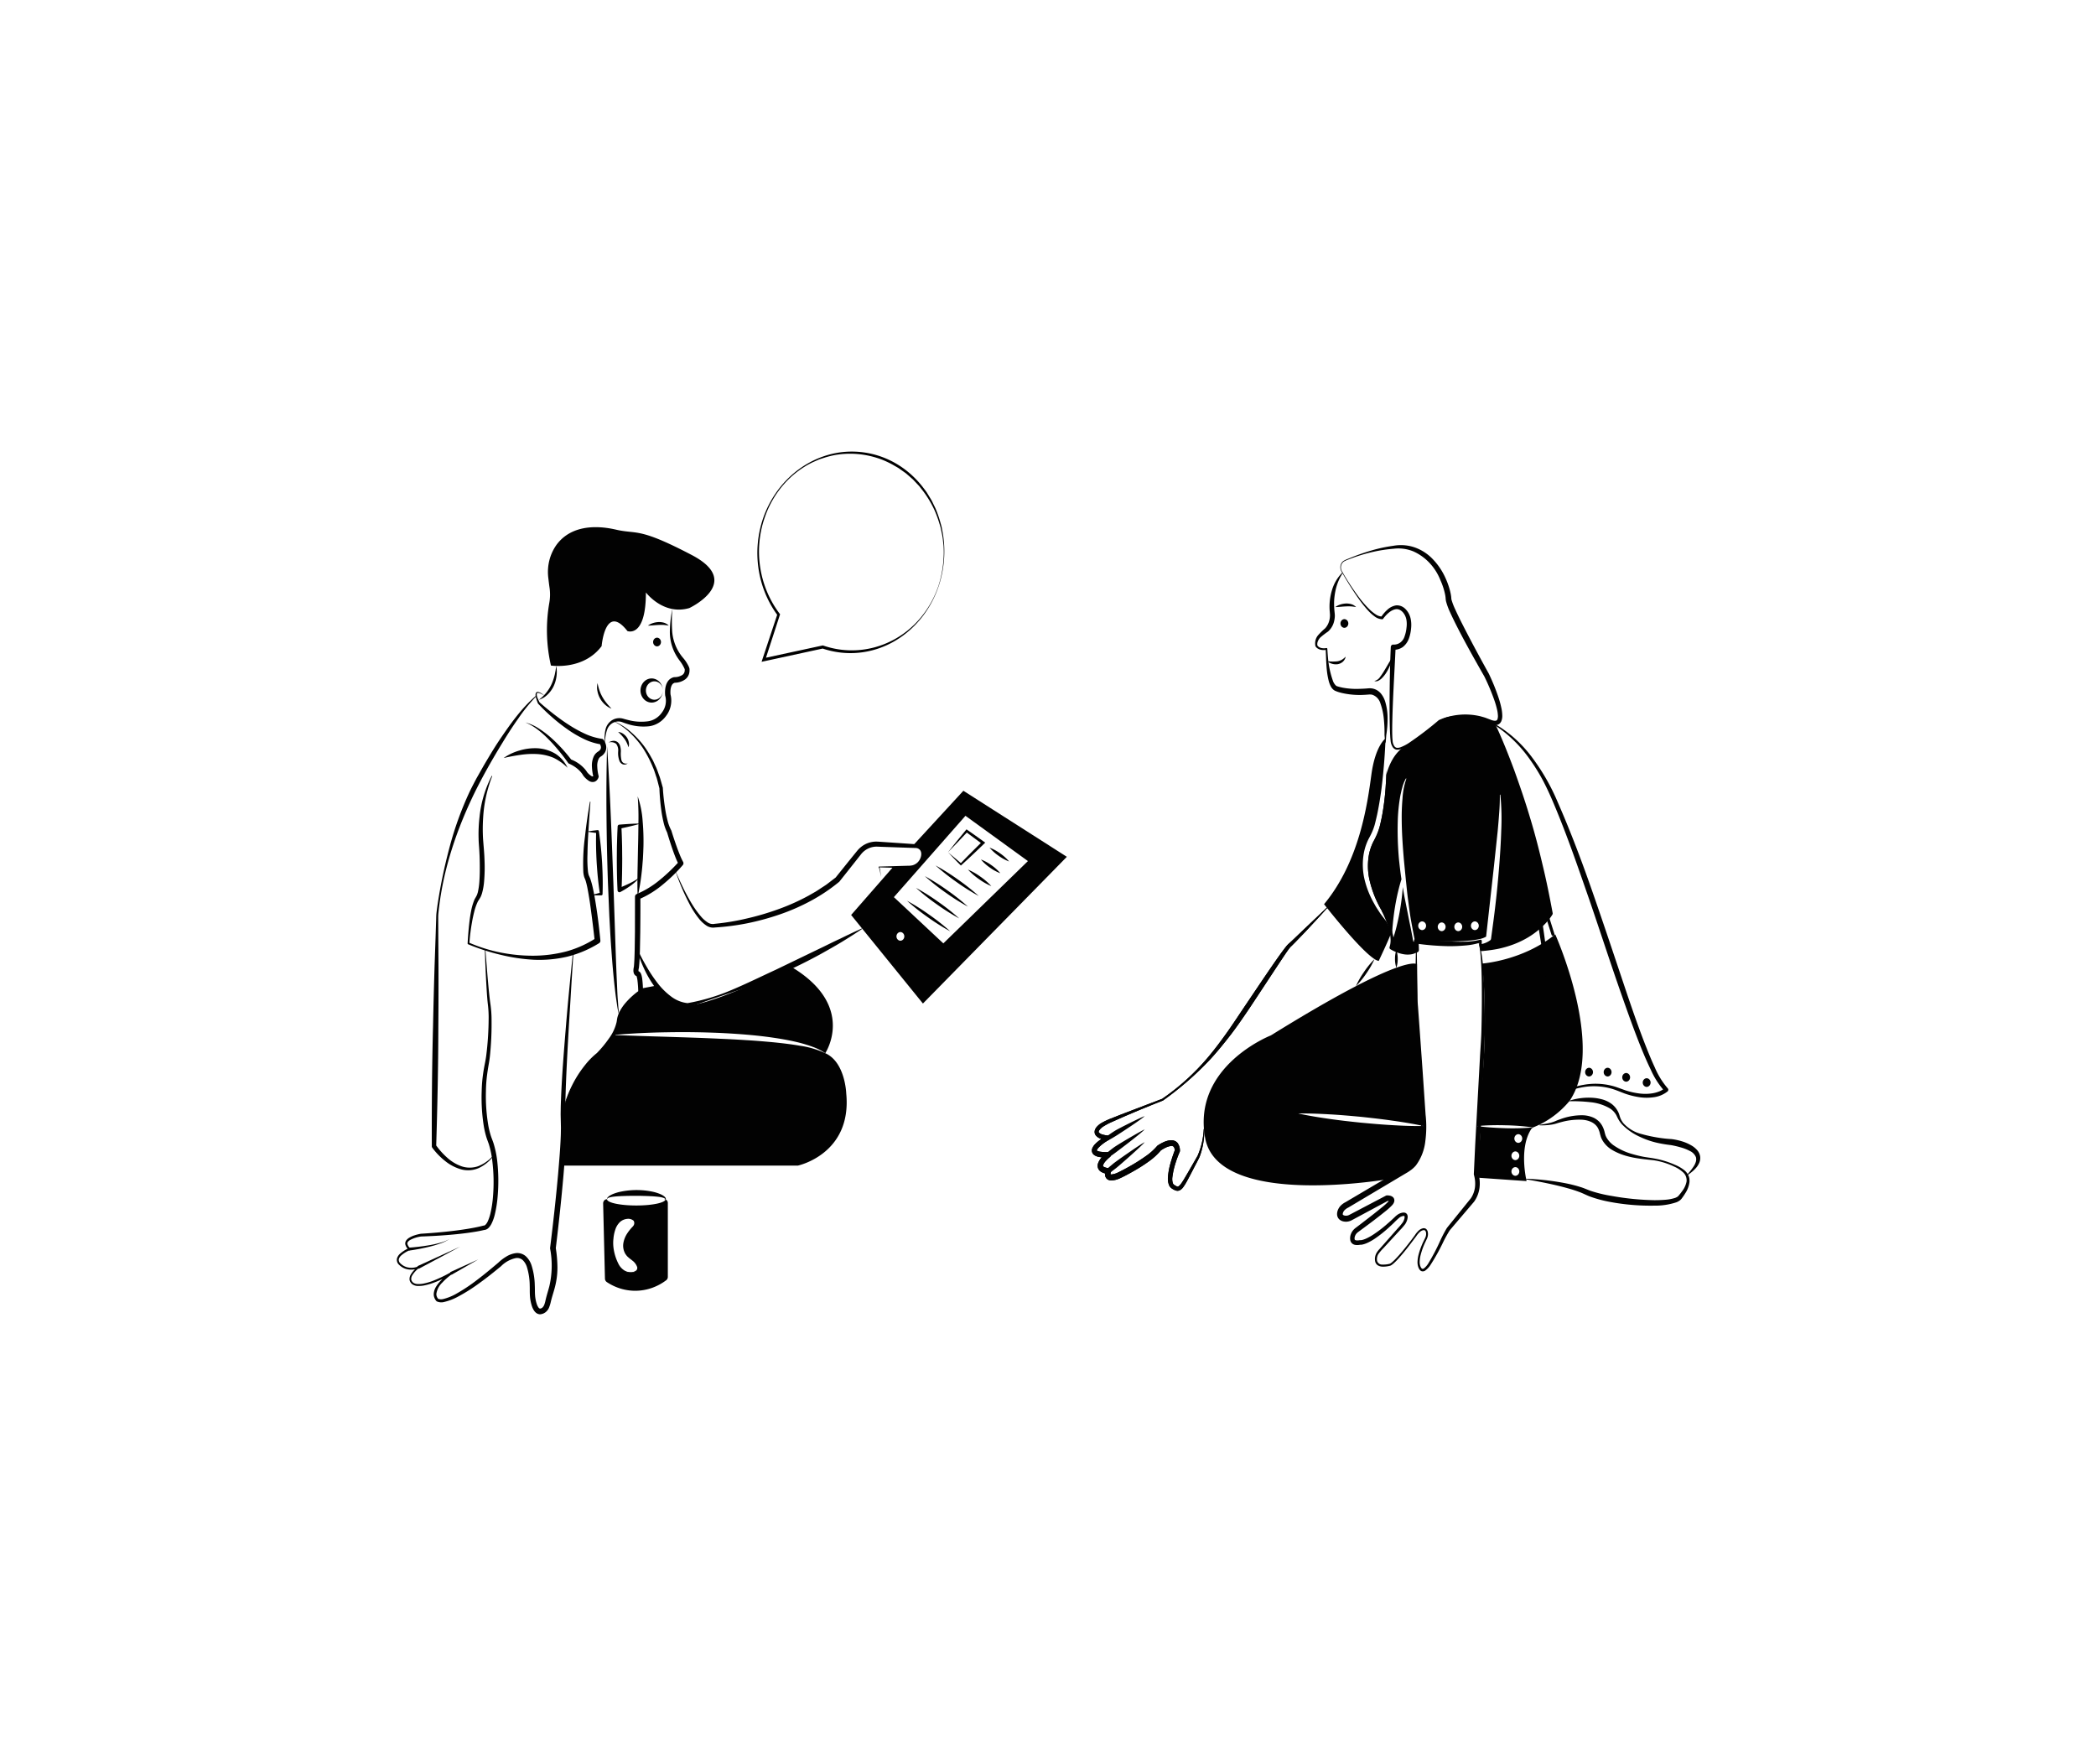 <svg xmlns="http://www.w3.org/2000/svg" width="625" height="526" fill="none" viewBox="0 0 625 526">
  <path fill="#020202" d="M418.182 265.896c.04-.459.08-.926.113-1.394.226 1.368.453 2.746.736 4.097l1.188 6.001a249.54 249.54 0 0 1 1.173 5.993c.01.055.036.106.076.143a.228.228 0 0 0 .142.065h.008c.242.026.477.052.719.086l.081 2.382-.776.329c-2.911 1.247-6.791-1.039-6.791-1.039a5.944 5.944 0 0 0 .275-1.949 39.731 39.731 0 0 0 1.431-4.832 68.23 68.23 0 0 0 .986-4.902c.275-1.654.485-3.308.639-4.98Z"/>
  <path fill="#020202" d="M445.833 216.118v-.009c-.154-.346-.227-.528-.227-.528l-.008-.009a12.817 12.817 0 0 0-4.649-1.541c-.024 0-.048-.009-.064-.009a30.97 30.97 0 0 0-3.622-.485.27.27 0 0 0-.089-.009c-3.21-.234-6.436.061-7.956 1.472l-.008.009a47.313 47.313 0 0 1-4.366 3.473c-.041.026-.073.061-.113.087a136.578 136.578 0 0 1-6.105 4.122c-.008.008-.016.017-.024.017-2.789 1.888-4.334 5.153-5.182 8.123-.025.078-.041.148-.065.225a.137.137 0 0 1-.008.053 82.194 82.194 0 0 1-.21 4.217 76.85 76.85 0 0 1-.857 7.006 50.636 50.636 0 0 1-.712 3.473 18.266 18.266 0 0 1-1.172 3.438c-.243.546-.534 1.091-.801 1.594a14.77 14.77 0 0 0-1.495 4.641 18.985 18.985 0 0 0 .21 6.651 32.705 32.705 0 0 0 3.824 9.622.197.197 0 0 1 .032.052c.033.052.065.112.097.164.041.07.089.148.13.225.024.035.04.07.064.105a.061.061 0 0 1 .017.034c.023.054.05.106.08.156.081.156.178.329.275.52.154.311.332.666.518 1.065v.008c.097.2.186.407.283.615.073.156.137.321.202.485.073.173.145.355.21.537a.771.771 0 0 1 .057.147c.097.26.194.529.283.797l.048.147a13.446 13.446 0 0 1 .227.762l.145.537c-.008.009 0 .009 0 .018v.008a12.266 12.266 0 0 1 .194.988c.024.156.049.311.065.467.024.234.048.459.057.684a41.455 41.455 0 0 1 .202-4.728c.153-1.663.363-3.326.63-4.971.267-1.646.596-3.282.987-4.91.283-1.169.59-2.33.962-3.482-.299-1.888-.51-3.793-.72-5.698a96.096 96.096 0 0 1-.364-12.306c.08-2.059.285-4.11.615-6.14.081-.503.17-1.014.299-1.516.113-.502.21-1.005.364-1.489a11.632 11.632 0 0 1 1.108-2.867.076.076 0 0 1 .046-.04.076.076 0 0 1 .059.005.101.101 0 0 1 .032.113v.009a22.027 22.027 0 0 0-1.132 5.906 62.708 62.708 0 0 0-.234 6.053c.016 4.045.307 8.08.646 12.125l.59 6.053c.227 2.018.397 4.044.68 6.062.275 2.009.509 4.036.865 6.036.356 1.94.711 3.863 1.099 5.794 3.655.346 7.35.476 11.012.433 1.86-.035 3.72-.087 5.555-.268a24.795 24.795 0 0 0 2.692-.416 6.477 6.477 0 0 0 2.029-.736l2.329-20.932 1.132-10.643c.162-1.776.315-3.551.437-5.326a62.37 62.37 0 0 0 .194-5.344v-.008a.093.093 0 0 1 .025-.06.087.087 0 0 1 .055-.027.08.08 0 0 1 .055.022.087.087 0 0 1 .026.056 73.69 73.69 0 0 1 .251 10.765c-.105 3.585-.348 7.162-.623 10.738-.299 3.568-.614 7.136-1.035 10.687-.388 3.559-.889 7.093-1.366 10.643l-.008.061a.712.712 0 0 1-.089.259.671.671 0 0 1-.178.2 6.43 6.43 0 0 1-2.878 1.169v1.715c9.217-.433 14.86-4.183 17.925-7.162v-.009a19.907 19.907 0 0 0 2.134-2.407c.318-.416.607-.856.865-1.317a320.631 320.631 0 0 0-16.558-56.256Zm-21.765 61.227a1.18 1.18 0 0 1-.83-.396 1.347 1.347 0 0 1-.341-.903c0-.337.122-.66.341-.902.218-.243.516-.385.83-.397.314.012.612.154.83.397.218.242.34.565.34.902 0 .337-.122.661-.34.903a1.18 1.18 0 0 1-.83.396Zm5.821.312a1.18 1.18 0 0 1-.83-.396 1.349 1.349 0 0 1-.341-.903c0-.337.122-.66.341-.903a1.18 1.18 0 0 1 .83-.396c.314.012.612.154.83.396.218.243.34.566.34.903 0 .337-.122.66-.34.903a1.18 1.18 0 0 1-.83.396Zm4.948 0a1.18 1.18 0 0 1-.83-.396 1.353 1.353 0 0 1-.34-.903c0-.337.122-.66.34-.903a1.18 1.18 0 0 1 .83-.396c.314.012.612.154.83.396.218.243.34.566.34.903 0 .337-.122.66-.34.903a1.18 1.18 0 0 1-.83.396Zm4.948-.312a1.18 1.18 0 0 1-.83-.396 1.351 1.351 0 0 1-.34-.903c0-.337.122-.66.34-.902.218-.243.516-.385.83-.397.314.012.612.154.83.397.219.242.341.565.341.902 0 .337-.122.661-.341.903a1.18 1.18 0 0 1-.83.396ZM198.452 357.66c-.17.996-4.01 1.801-8.724 1.801-4.819 0-8.732-.84-8.732-1.87a1.08 1.08 0 0 0-.446.097c-.142.064-.27.158-.377.276a1.22 1.22 0 0 0-.246.41 1.31 1.31 0 0 0-.079.481l.542 22.413c.005.202.056.401.149.577.093.177.225.326.384.436 2.674 1.789 5.78 2.694 8.931 2.601 3.151-.092 6.206-1.178 8.784-3.121.155-.113.282-.266.369-.444.088-.178.133-.376.132-.577v-22.032c0-.229-.066-.453-.189-.64a1.052 1.052 0 0 0-.498-.408Zm-9.977 21.763a4.68 4.68 0 0 1-2.61-.529 5.101 5.101 0 0 1-1.982-1.896c-1.347-2.044-1.895-4.57-1.528-7.04a14.25 14.25 0 0 1 1.414-4.573 4.635 4.635 0 0 1 1.806-1.899 4.211 4.211 0 0 1 2.48-.543c.397-.013.787.119 1.105.373.319.255.548.618.649 1.03.059.363.033.736-.074 1.086-.107.35-.292.667-.54.923-1.31 1.429-4.31 5.361-1.116 8.279 2.983 2.728 2.636 4.521.396 4.789Zm10.349-71.611c-5.32.078-10.64.338-15.944.814a10.862 10.862 0 0 0 1.641-4.243c.437-4.365 6.501-8.418 6.501-8.418l-.024-1.169 5.311-1.014a11.311 11.311 0 0 0 3.664 4.15 10.343 10.343 0 0 0 5.068 1.774c6.113.346 27.959-10.08 30.708-11.535 19.792 11.691 10.332 25.876 10.332 25.876a15.842 15.842 0 0 0-3.614-1.844c-1.261-.485-2.554-.866-3.848-1.221-2.603-.667-5.239-1.144-7.891-1.533-5.288-.788-10.608-1.169-15.936-1.438-5.32-.225-10.64-.303-15.968-.199Z"/>
  <path fill="#020202" d="M237.932 347.562h-70.486s1.139-14.748.428-16.688c3.347-11.535 10.39-16.515 10.39-16.515a32.898 32.898 0 0 0 4.616-5.733c5.32.199 10.632.375 15.936.528 5.312.174 10.616.329 15.911.589 2.652.104 5.296.251 7.94.425 2.644.155 5.288.381 7.923.623 2.628.269 5.264.563 7.867 1.022a26.569 26.569 0 0 1 7.625 2.234c5.966 2.65 6.257 12.003 6.257 12.003 1.747 18.083-14.407 21.512-14.407 21.512ZM160.655 208.67a11.493 11.493 0 0 0 2.114-1.971 11.804 11.804 0 0 0 1.562-2.401c.42-.873.751-1.792.987-2.742.147-.473.201-.97.319-1.46.089-.496.14-.999.247-1.51.076.512.125 1.028.149 1.545.004.523-.029 1.044-.097 1.562a9.93 9.93 0 0 1-.89 3.008 8.57 8.57 0 0 1-1.838 2.48 6.106 6.106 0 0 1-2.553 1.489Zm19.647 13.25a15.472 15.472 0 0 1 .047-3.184 9.25 9.25 0 0 1 .312-1.596 4.441 4.441 0 0 1 .798-1.463c.726-.881 1.744-1.426 2.838-1.52a4.296 4.296 0 0 1 1.636.173c.465.139.934.261 1.403.375 1.839.488 3.745.624 5.629.404a5.908 5.908 0 0 0 2.497-.839 6.363 6.363 0 0 0 1.953-1.867l.026-.036.036-.047a5.695 5.695 0 0 0 .895-4.815l-.008-.029a.723.723 0 0 1-.016-.091 8.795 8.795 0 0 1-.023-1.548c.032-.528.127-1.05.284-1.551.17-.559.453-1.07.831-1.496a3.083 3.083 0 0 1 1.515-.862.588.588 0 0 1 .125-.017h.047a4.31 4.31 0 0 0 2.341-.649 1.63 1.63 0 0 0 .621-.827c.055-.178.085-.363.091-.55l.005-.145.004-.072.003-.037c-.003-.032.006.05.006.04v.002a1.867 1.867 0 0 0-.073-.245 11.598 11.598 0 0 0-1.477-2.454 14.961 14.961 0 0 1-1.655-2.769 13.891 13.891 0 0 1-1.237-6.337c.057-2.113.301-4.216.728-6.281a46.539 46.539 0 0 0-.071 6.282 13.845 13.845 0 0 0 3.207 8.222 11.343 11.343 0 0 1 1.799 2.757c.067.162.121.33.162.501l.01.05a.865.865 0 0 1 .011.089l.001.062.002.124.001.25a3.682 3.682 0 0 1-.14.997 3.227 3.227 0 0 1-1.124 1.642 5.402 5.402 0 0 1-3.243 1.02l.171-.017a1.56 1.56 0 0 0-.711.41 2.347 2.347 0 0 0-.444.852c-.11.367-.175.748-.192 1.133-.025.396-.016.794.025 1.189l-.023-.12a7.437 7.437 0 0 1-.418 4.954 6.766 6.766 0 0 1-.87 1.454l.061-.083a7.71 7.71 0 0 1-2.449 2.278c-.961.56-2.024.89-3.115.966-2.05.164-4.11-.084-6.075-.732a21.966 21.966 0 0 1-1.437-.498 3.395 3.395 0 0 0-1.277-.237 3.552 3.552 0 0 0-2.415 1.033 3.775 3.775 0 0 0-.797 1.176 8.748 8.748 0 0 0-.43 1.463 19.42 19.42 0 0 0-.401 3.116Zm-2.111-18.238c.124.749.311 1.484.56 2.197.239.69.54 1.354.897 1.982.36.631.769 1.227 1.222 1.783.451.575.963 1.094 1.469 1.676a6.326 6.326 0 0 1-1.91-1.193 7.227 7.227 0 0 1-1.472-1.818 7.241 7.241 0 0 1-.812-2.251 5.413 5.413 0 0 1 .046-2.376Z"/>
  <path fill="#020202" d="M162.444 207.501a7.7 7.7 0 0 0-1.257-.699 2.375 2.375 0 0 0-.657-.189c-.22-.029-.41.022-.456.185-.051.457.028.92.226 1.329.181.459.384.908.609 1.345l-.06-.087c1.386 1.245 2.837 2.427 4.298 3.571 1.475 1.127 2.966 2.226 4.518 3.206a37.542 37.542 0 0 0 4.769 2.635 18.393 18.393 0 0 0 5.028 1.509l.037.005a.682.682 0 0 1 .272.096c.084.052.157.12.216.202.36.493.612 1.066.734 1.678a3.032 3.032 0 0 1-.29 1.991c-.309.542-.743.99-1.26 1.301-.276.166-.504.41-.658.707a4.782 4.782 0 0 0-.413 2.352c.034.897.161 1.787.381 2.654l.014.057a.772.772 0 0 1-.018.439 2.307 2.307 0 0 1-.42.764 1.826 1.826 0 0 1-.733.537 1.986 1.986 0 0 1-1.575-.157 6.53 6.53 0 0 1-1.775-1.593.696.696 0 0 1-.083-.118l-.013-.025a6.35 6.35 0 0 0-.784-1.071 9.105 9.105 0 0 0-1.009-.966 10.724 10.724 0 0 0-2.389-1.441l-.027-.011a.636.636 0 0 1-.263-.22 51.32 51.32 0 0 0-2.709-3.548c-.944-1.153-1.924-2.277-2.969-3.324a29.872 29.872 0 0 0-3.28-2.97 16.888 16.888 0 0 0-3.771-2.22c1.416.387 2.77.999 4.016 1.817a28.509 28.509 0 0 1 3.583 2.71c1.131.996 2.197 2.071 3.229 3.18a52.07 52.07 0 0 1 2.94 3.51l-.29-.231c.985.369 1.917.885 2.767 1.533.429.33.833.696 1.208 1.093.399.414.751.877 1.049 1.378l-.095-.143c.379.465.828.857 1.328 1.162.118.07.253.1.388.084.02-.02.051-.02.089-.076a.95.95 0 0 0 .095-.163l-.004.495a14.383 14.383 0 0 1-.47-3.078 6.485 6.485 0 0 1 .606-3.282 3.498 3.498 0 0 1 1.242-1.317c.279-.158.517-.389.692-.67a1.21 1.21 0 0 0 .121-.815 2.634 2.634 0 0 0-.398-.94l.524.304a18.071 18.071 0 0 1-5.445-1.749 33.059 33.059 0 0 1-4.861-2.917 50.178 50.178 0 0 1-4.443-3.522 52.646 52.646 0 0 1-4.087-3.962l-.017-.018a.235.235 0 0 1-.043-.069 15.055 15.055 0 0 1-.516-1.456 5.392 5.392 0 0 1-.169-.776 1.556 1.556 0 0 1 .076-.86.577.577 0 0 1 .151-.197.529.529 0 0 1 .215-.109.878.878 0 0 1 .411.005c.241.063.473.161.689.292a7.96 7.96 0 0 1 1.186.863Zm19.895 7.285a18.034 18.034 0 0 1 5.456 3.199 27.136 27.136 0 0 1 4.438 4.738 32.421 32.421 0 0 1 1.77 2.788c.263.486.564.953.795 1.458l.693 1.517c.484 1.002.797 2.081 1.204 3.12.341 1.063.624 2.148.938 3.223a.311.311 0 0 1 .012.069l.003.04a65.59 65.59 0 0 0 .737 6.549c.172 1.074.396 2.137.672 3.186a12.549 12.549 0 0 0 1.088 2.904.658.658 0 0 1 .059.136l.006.019a110.94 110.94 0 0 0 1.585 4.758c.281.785.576 1.562.887 2.325.294.749.633 1.478 1.013 2.183a.844.844 0 0 1-.086.948 46.601 46.601 0 0 1-2.903 3.085 50.25 50.25 0 0 1-3.139 2.789 28.434 28.434 0 0 1-7.144 4.374l.529-.813c.029 3.525.002 7.044-.035 10.568l-.099 5.29c-.059 1.776-.09 3.508-.305 5.362a.69.69 0 0 1-.019.099l-.008.025c-.065.233-.1.474-.104.717a.73.73 0 0 0 .023.198.16.16 0 0 0-.074-.062.013.013 0 0 0-.007-.006.014.014 0 0 0-.009 0c-.034-.007.061.019.128.047.066.026.129.059.189.099.155.109.286.254.384.422.116.202.206.42.267.647.099.357.172.721.22 1.089.163 1.356.239 2.722.227 4.089a.792.792 0 0 1-.083.359.728.728 0 0 1-.233.273l-.017.011a22.865 22.865 0 0 0-4.069 3.587 12.16 12.16 0 0 0-1.544 2.207l-.285.599-.212.618c-.114.426-.167.793-.276 1.371a14.419 14.419 0 0 1-2.658 5.374 34.31 34.31 0 0 1-3.798 4.341l-.038.033-.014.01a24.168 24.168 0 0 0-3.47 3.26 32.082 32.082 0 0 0-2.947 3.886 34.69 34.69 0 0 0-2.375 4.335 41.923 41.923 0 0 0-1.839 4.648 40.038 40.038 0 0 1 1.59-4.773 35.688 35.688 0 0 1 2.219-4.497 33.109 33.109 0 0 1 2.838-4.101 21.953 21.953 0 0 1 3.506-3.534l-.051.042a33.508 33.508 0 0 0 3.569-4.309 13.385 13.385 0 0 0 2.323-4.951c.069-.379.137-.987.267-1.5l.242-.764.316-.717a13.653 13.653 0 0 1 1.663-2.524 22.61 22.61 0 0 1 4.294-3.927l-.333.643a30.492 30.492 0 0 0-.261-3.844c-.072-.561-.301-1.354-.346-1.089a1.449 1.449 0 0 1-.688-.773 2.294 2.294 0 0 1-.144-.775c-.006-.421.048-.84.16-1.244l-.026.124c.163-1.642.199-3.433.248-5.171l.075-5.262.014-10.539a.922.922 0 0 1 .146-.495.816.816 0 0 1 .383-.318 26.96 26.96 0 0 0 6.749-4.101 48.32 48.32 0 0 0 3.045-2.681 46.597 46.597 0 0 0 2.828-2.923l-.086.948a21.513 21.513 0 0 1-1.074-2.388 57.86 57.86 0 0 1-.881-2.403 112.738 112.738 0 0 1-1.546-4.856l.065.154a13.902 13.902 0 0 1-1.153-3.297 34.47 34.47 0 0 1-.617-3.336 66.915 66.915 0 0 1-.584-6.709l.015.109c-.28-1.052-.528-2.118-.834-3.164-.37-1.018-.649-2.082-1.095-3.068a34.438 34.438 0 0 0-2.968-5.748 26.938 26.938 0 0 0-4.158-4.848 19.118 19.118 0 0 0-5.243-3.482Z"/>
  <path fill="#020202" d="M159.954 207.571a50.863 50.863 0 0 0-5.428 6.703c-1.681 2.353-3.245 4.802-4.751 7.288-3.033 4.946-5.927 10.052-8.476 15.269-5.045 10.462-8.94 21.796-10.358 33.595a63.225 63.225 0 0 0-.238 2.206c-.049.71-.022 1.479-.025 2.216l.019 4.467.057 8.935c.019 5.955.004 11.908-.045 17.859-.024 11.904-.271 23.799-.642 35.696l-.124-.421c1 1.424 2.155 2.716 3.441 3.848a12.586 12.586 0 0 0 4.319 2.566 7.624 7.624 0 0 0 4.868-.049 11.676 11.676 0 0 0 4.248-2.896.101.101 0 0 1 .027-.019.081.081 0 0 1 .031-.006.084.084 0 0 1 .079.085.098.098 0 0 1-.02.06 11.605 11.605 0 0 1-4.177 3.324 7.943 7.943 0 0 1-5.277.383 13.407 13.407 0 0 1-4.776-2.508 20.481 20.481 0 0 1-3.821-3.966.643.643 0 0 1-.124-.381l-.001-.041c-.035-11.912.053-23.826.364-35.731.121-5.953.274-11.905.458-17.855l.309-8.922.145-4.461c.037-.75.022-1.473.081-2.246.078-.745.168-1.487.271-2.225a155.12 155.12 0 0 1 3.602-17.479 98.869 98.869 0 0 1 6.028-16.742c.639-1.335 1.334-2.64 2.02-3.948l2.168-3.832c1.493-2.524 2.979-5.053 4.603-7.486 3.265-4.826 6.656-9.673 11.049-13.425a.077.077 0 0 1 .058-.019c.02.002.04.013.053.03a.09.09 0 0 1-.006.119l-.009.009Z"/>
  <path fill="#020202" d="M150.176 226.025a15.78 15.78 0 0 1 4.849-2.267 15.94 15.94 0 0 1 5.341-.631 11.82 11.82 0 0 1 5.239 1.62c1.562.993 2.824 2.447 3.636 4.188a15.59 15.59 0 0 0-4.201-2.98 15.031 15.031 0 0 0-4.772-1.1 24.967 24.967 0 0 0-5 .224c-1.681.234-3.37.553-5.092.946Zm-3.422 5.447a40.242 40.242 0 0 0-2.68 12.261 51.15 51.15 0 0 0-.042 6.289c.145 2.071.379 4.229.441 6.378.1 2.16.059 4.323-.123 6.476a18.542 18.542 0 0 1-.558 3.265c-.067.28-.157.553-.27.816a3.801 3.801 0 0 1-.382.81l-.241.396-.186.293c-.135.189-.25.395-.341.613a15.535 15.535 0 0 0-.981 2.884 39.44 39.44 0 0 0-.654 3.078 60.994 60.994 0 0 0-.778 6.297l-.157-.272a46.09 46.09 0 0 0 9.491 2.98c3.242.64 6.532.956 9.828.943a39.866 39.866 0 0 0 9.699-1.264 31.6 31.6 0 0 0 8.914-4.007l-.397.87a395.408 395.408 0 0 0-1.277-10.327 103.59 103.59 0 0 0-.831-5.099 23.86 23.86 0 0 0-.57-2.44 4.333 4.333 0 0 0-.19-.526l-.272-.684a7.688 7.688 0 0 1-.259-1.447 60.067 60.067 0 0 1 .494-10.581c.378-3.476.878-6.93 1.472-10.366a.096.096 0 0 1 .012-.032.1.1 0 0 1 .022-.024.076.076 0 0 1 .029-.013.065.065 0 0 1 .031-.001c.02.004.038.016.05.033a.093.093 0 0 1 .016.06c-.27 3.478-.505 6.955-.705 10.43a133.5 133.5 0 0 0-.184 5.204 37.033 37.033 0 0 0 .155 5.106c.043.378.12.75.231 1.111l.227.51c.106.22.198.448.276.681.283.854.52 1.724.71 2.606.39 1.727.677 3.458.95 5.188.548 3.462.952 6.929 1.299 10.416l.004.041a.906.906 0 0 1-.084.479.827.827 0 0 1-.317.35 33.031 33.031 0 0 1-9.461 4.013 37.053 37.053 0 0 1-10.063.916 53.758 53.758 0 0 1-9.934-1.502 62.774 62.774 0 0 1-9.574-3.112.253.253 0 0 1-.118-.104.28.28 0 0 1-.039-.158l.001-.01c.113-2.14.29-4.264.537-6.395.127-1.065.283-2.128.494-3.188.193-1.086.492-2.148.893-3.166.101-.274.228-.536.381-.781l.217-.378.145-.287c.11-.196.195-.408.252-.629.084-.226.148-.461.189-.7.212-.997.347-2.01.406-3.03.141-2.074.138-4.182.088-6.289a78.875 78.875 0 0 0-.139-3.156c-.064-1.043-.175-2.137-.186-3.212a44.367 44.367 0 0 1 .275-6.469 34.154 34.154 0 0 1 3.624-12.23.078.078 0 0 1 .106-.034c.018.01.032.028.039.048a.094.094 0 0 1-.002.064l-.003.008Zm43.395 5.985a28.268 28.268 0 0 1 1.481 7.408c.216 2.512.296 5.036.237 7.559-.037 1.258-.1 2.515-.165 3.771-.115 1.252-.185 2.507-.34 3.754a67.519 67.519 0 0 1-1.213 7.438c-.115-2.528-.085-5.03-.046-7.529l.148-7.475c.075-2.487.096-4.97.123-7.455a77.595 77.595 0 0 0-.225-7.471Zm-9.12-14.861c.435 6.733.794 13.467 1.075 20.2.304 6.733.53 13.468.785 20.2l.681 20.196c.115 3.366.239 6.731.399 10.093.082 1.68.124 3.367.268 5.041.066.837.111 1.68.194 2.516l.3 2.507-.542-2.469c-.147-.83-.25-1.667-.378-2.501-.265-1.67-.429-3.348-.632-5.024-.349-3.358-.644-6.72-.869-10.086-.264-3.364-.415-6.733-.613-10.101l-.423-10.108a770.763 770.763 0 0 1-.426-20.227 535.529 535.529 0 0 1 .181-20.237Zm.437-1.182c.379-.263.81-.431 1.258-.49.493-.074.994.051 1.405.351.409.324.701.789.828 1.316.129.483.188.983.177 1.485a8.859 8.859 0 0 0 .173 2.594c.051.186.137.359.252.51.114.15.256.274.416.365a1.84 1.84 0 0 0 1.203.104 1.68 1.68 0 0 1-1.326.3 1.68 1.68 0 0 1-.666-.369 1.824 1.824 0 0 1-.456-.637 6.804 6.804 0 0 1-.404-2.873 3.235 3.235 0 0 0-.588-2.267 2.554 2.554 0 0 0-1.095-.472 2.487 2.487 0 0 0-1.177.083Zm2.856-3.157c.494.037.972.2 1.395.475.433.27.814.627 1.122 1.051.314.428.533.926.641 1.458.115.52.099 1.064-.047 1.576-.201-.491-.336-.941-.549-1.352a6.62 6.62 0 0 0-.685-1.155 14.829 14.829 0 0 0-1.877-2.053Z"/>
  <path fill="#020202" d="M175.028 247.974c1.051-.205 2.101-.325 3.152-.446a.35.35 0 0 1 .262.079c.075.061.125.15.14.249l.014.09c.462 3.078.748 6.168.941 9.264.076 1.549.154 3.099.175 4.652a90.787 90.787 0 0 1-.034 4.666l-.003.088a.382.382 0 0 1-.104.253.34.34 0 0 1-.238.107c-.981.013-1.96.031-2.949-.027.944-.322 1.897-.566 2.849-.815l-.345.448a89.427 89.427 0 0 1-.585-4.624c-.164-1.544-.269-3.091-.377-4.638-.174-3.098-.256-6.202-.161-9.317l.415.417c-1.051-.121-2.101-.24-3.152-.446Zm16.07-2.411c-2.084.609-4.186 1.083-6.29 1.534l.487-.599c.077 1.576.143 3.152.176 4.729.057 1.576.042 3.152.065 4.728-.011 3.152-.048 6.305-.214 9.457l-.823-.583a51.696 51.696 0 0 0 3.169-1.395 23.272 23.272 0 0 0 1.539-.811c.514-.278.99-.628 1.417-1.041a5.629 5.629 0 0 1-1.186 1.398c-.452.406-.925.784-1.417 1.131a27.236 27.236 0 0 1-3.058 1.883.53.53 0 0 1-.537-.02.607.607 0 0 1-.282-.49l-.004-.072c-.166-3.152-.203-6.305-.215-9.457.024-1.576.009-3.152.066-4.728.033-1.577.099-3.153.176-4.729l.003-.068a.585.585 0 0 1 .149-.363.512.512 0 0 1 .335-.168c2.141-.172 4.284-.322 6.444-.336Zm-46.357 37.58c.276 3.524.543 7.05.864 10.566.164 1.757.333 3.516.568 5.251.277 1.764.412 3.549.404 5.338a91.693 91.693 0 0 1-.495 10.663c-.099.88-.239 1.799-.398 2.656-.15.86-.283 1.722-.399 2.585a41.493 41.493 0 0 0-.388 5.201 52.42 52.42 0 0 0 .748 10.402c.159.841.36 1.672.602 2.49.233.821.561 1.549.869 2.458a28.62 28.62 0 0 1 1.136 5.316 53.7 53.7 0 0 1 .135 10.756 34.877 34.877 0 0 1-.847 5.346 12.98 12.98 0 0 1-.925 2.622 5.162 5.162 0 0 1-.83 1.24 2.215 2.215 0 0 1-.699.536 2.078 2.078 0 0 1-.837.207l.157-.022c-1.597.385-3.14.621-4.715.845-1.568.217-3.137.39-4.708.533-3.142.289-6.287.468-9.433.574l.037-.003a9.69 9.69 0 0 0-3.282 1.036c-.475.284-.877.696-.832 1.136.134.535.44 1.003.863 1.321a.351.351 0 0 1 .034.474.332.332 0 0 1-.123.094 9.197 9.197 0 0 0-2.559 1.549 2.401 2.401 0 0 0-.77 1.153 1.39 1.39 0 0 0 .063.656c.073.209.195.395.354.54.349.355.747.652 1.18.878.432.226.896.373 1.372.437a5.367 5.367 0 0 0 2.874-.369.228.228 0 0 1 .191.005c.03.014.058.034.08.06a.287.287 0 0 1 .058.262.262.262 0 0 1-.095.141 7.917 7.917 0 0 0-2.038 2.18 2.034 2.034 0 0 0-.323 1.329c.058.221.16.426.297.602.138.175.309.318.502.417l.029.021c.409.191.853.282 1.299.265.485 0 .97-.044 1.448-.13a17.857 17.857 0 0 0 2.856-.82 40.583 40.583 0 0 0 5.445-2.611.293.293 0 0 1 .228-.025.313.313 0 0 1 .181.149.347.347 0 0 1-.094.445l-.01.007a18.19 18.19 0 0 0-2.967 2.587 5.735 5.735 0 0 0-1.73 3.326c-.011.29.042.578.155.842.054.134.12.262.197.383.038.06.086.113.127.171l.064.085c.046.055-.033-.029.011.006.53.168 1.093.173 1.625.015a15.103 15.103 0 0 0 3.541-1.42 50.646 50.646 0 0 0 6.577-4.371c2.118-1.598 4.164-3.314 6.201-5.04l-.037.033a13.145 13.145 0 0 1 2.335-1.795 7.303 7.303 0 0 1 2.802-1.049 3.788 3.788 0 0 1 1.622.117 3.957 3.957 0 0 1 1.447.792 6.422 6.422 0 0 1 1.711 2.715 21 21 0 0 1 .97 5.97c.051 1 .013 1.993.079 2.887.057.897.225 1.781.497 2.63.116.377.285.732.501 1.053.208.276.369.359.527.358.263-.029.511-.147.707-.337.241-.241.426-.54.54-.872.149-.409.266-.831.352-1.26.112-.493.235-.978.367-1.454.265-.951.549-1.863.778-2.771.848-3.657.925-7.471.225-11.164a1.025 1.025 0 0 1-.004-.271c.909-7.297 1.724-14.621 2.381-21.947.308-3.663.634-7.328.781-10.985.051-.916.043-1.822.068-2.734l-.059-2.733-.032-1.413.022-1.395c.008-.931.036-1.858.076-2.782.271-7.4.891-14.749 1.485-22.104.598-7.353 1.346-14.69 2.088-22.027a.098.098 0 0 1 .029-.058.08.08 0 0 1 .059-.019.08.08 0 0 1 .055.031.09.09 0 0 1 .018.062c-.509 7.358-.92 14.724-1.38 22.082-.419 7.359-.835 14.728-1.024 22.077a76.535 76.535 0 0 0-.035 2.749l-.002 1.372.051 1.352.102 2.797c-.012.932.01 1.871-.029 2.798a194.511 194.511 0 0 1-.654 11.091c-.637 7.364-1.43 14.697-2.319 22.029l-.004-.271c.323 1.965.493 3.956.51 5.951a23.247 23.247 0 0 1-.798 5.991c-.253.965-.552 1.894-.814 2.802-.129.454-.248.906-.356 1.356-.11.52-.259 1.029-.446 1.522a3.347 3.347 0 0 1-1.062 1.564 3.008 3.008 0 0 1-1.692.675 1.97 1.97 0 0 1-1.048-.326 2.727 2.727 0 0 1-.709-.7 5.623 5.623 0 0 1-.731-1.531 12.63 12.63 0 0 1-.556-3.072c-.064-1.044-.014-1.997-.055-2.938a19.464 19.464 0 0 0-.823-5.48 5.005 5.005 0 0 0-1.247-2.099 2.577 2.577 0 0 0-.952-.537 2.468 2.468 0 0 0-1.073-.084 8.707 8.707 0 0 0-4.415 2.39l-.036.034c-2.077 1.709-4.166 3.405-6.353 4.963a51.172 51.172 0 0 1-6.806 4.287 15.98 15.98 0 0 1-3.799 1.412 3.24 3.24 0 0 1-2.212-.174.674.674 0 0 1-.176-.157l-.089-.12c-.057-.08-.12-.158-.172-.242a3.244 3.244 0 0 1-.264-.539 2.826 2.826 0 0 1-.197-1.198 4.55 4.55 0 0 1 .713-2.152 9.825 9.825 0 0 1 1.297-1.674 18.764 18.764 0 0 1 3.14-2.626l.305.575c-.906.474-1.803.966-2.729 1.398-.921.442-1.86.842-2.818 1.198a18.49 18.49 0 0 1-2.953.822 8.704 8.704 0 0 1-1.545.124 3.018 3.018 0 0 1-1.609-.394l.028.02a2.042 2.042 0 0 1-.658-.578 2.212 2.212 0 0 1-.377-.817 2.578 2.578 0 0 1 .399-1.712c.283-.469.619-.899.999-1.28.369-.384.763-.739 1.179-1.061l.234.468a5.84 5.84 0 0 1-3.131.435 4.596 4.596 0 0 1-1.55-.48 5.24 5.24 0 0 1-1.329-.975 1.927 1.927 0 0 1-.501-.795 2.05 2.05 0 0 1-.08-.956 3 3 0 0 1 .944-1.498 9.797 9.797 0 0 1 2.728-1.695l-.089.568a2.95 2.95 0 0 1-1.103-1.772 1.65 1.65 0 0 1 .353-1.134c.22-.275.481-.507.773-.688a7.591 7.591 0 0 1 1.725-.778c.588-.19 1.187-.339 1.793-.448l.024-.003.013-.001c3.131-.19 6.257-.454 9.368-.825a100.72 100.72 0 0 0 4.65-.65c1.533-.257 3.098-.544 4.557-.937l.03-.008a.427.427 0 0 1 .128-.014c.392.019.897-.588 1.216-1.302.332-.753.593-1.539.781-2.347.387-1.678.644-3.386.768-5.109.28-3.471.211-6.964-.204-10.419a27.124 27.124 0 0 0-1.021-5.02c-.246-.757-.621-1.635-.861-2.51a26.8 26.8 0 0 1-.616-2.65 53.775 53.775 0 0 1-.679-10.719c.037-1.797.187-3.589.449-5.364.123-.886.285-1.764.455-2.638.182-.874.325-1.698.445-2.571a90.76 90.76 0 0 0 .718-10.502c.045-1.749-.047-3.5-.276-5.233-.178-1.775-.286-3.54-.39-5.308-.201-3.534-.353-7.07-.455-10.605 0-.023.007-.045.022-.062a.08.08 0 0 1 .055-.028.08.08 0 0 1 .058.022.09.09 0 0 1 .027.058Zm36.255 74.448a.83.83 0 0 1 .062-.324.78.78 0 0 1 .181-.268c.146-.158.309-.295.487-.408a6.52 6.52 0 0 1 1.085-.568 13.34 13.34 0 0 1 2.283-.685 23.585 23.585 0 0 1 9.339-.026c.779.158 1.545.386 2.289.682.382.15.749.34 1.096.567.184.117.351.263.497.431a.745.745 0 0 1 .208.694.076.076 0 0 1-.034.046.072.072 0 0 1-.055.007l-.007-.003-.331-.145.381-.007-.096.05c-.068-.301-.465-.427-.792-.53a8.04 8.04 0 0 0-1.084-.21 30.058 30.058 0 0 0-2.235-.194c-.749-.039-1.5-.078-2.253-.082-.75-.039-1.504-.027-2.257-.035a93.074 93.074 0 0 0-4.514.076c-.749.043-1.503.074-2.245.171a8.06 8.06 0 0 0-1.1.191c-.34.109-.75.177-.905.57Zm7.488 21.918a5.534 5.534 0 0 1-2.682-.395 5.893 5.893 0 0 1-2.233-1.639c-1.267-1.495-1.976-3.438-1.992-5.458.018-.987.175-1.965.467-2.902.263-.912.581-1.804.95-2.673.34-.898.83-1.723 1.447-2.432a5.046 5.046 0 0 1 2.4-1.492 4.423 4.423 0 0 1 1.452-.138 2.508 2.508 0 0 1 1.542.625 2.77 2.77 0 0 1 .723 1.727 2.811 2.811 0 0 1-.52 1.809c-.08.126-.168.245-.264.358l-.212.256c-.133.166-.265.331-.389.503-.25.337-.481.69-.692 1.056a7.085 7.085 0 0 0-.891 2.212 3.275 3.275 0 0 0 .211 2.094c.173.339.379.657.617.948.257.323.602.709.867 1.096a5.297 5.297 0 0 1 1.155 2.72c.006.27-.051.537-.164.777a1.436 1.436 0 0 1-.508.543 2.898 2.898 0 0 1-1.284.405Zm-.018-.172a2.518 2.518 0 0 0 1.166-.445.982.982 0 0 0 .342-.469c.066-.19.075-.398.027-.594a4.085 4.085 0 0 0-1.478-1.97c-.328-.293-.662-.488-1.025-.814-.186-.174-.388-.331-.563-.529-.16-.215-.334-.42-.478-.654a4.833 4.833 0 0 1-.56-3.286 7.65 7.65 0 0 1 1.179-2.858 13.566 13.566 0 0 1 1.345-1.706l.236-.25c.053-.056.104-.115.15-.178a1.355 1.355 0 0 0 .132-1.573 2.486 2.486 0 0 0-.92-.494 2.378 2.378 0 0 0-1.027-.064 3.715 3.715 0 0 0-2.175.985 5.415 5.415 0 0 0-1.34 2.221 11.264 11.264 0 0 0-.552 2.652 11.566 11.566 0 0 0-.004 2.63 14.597 14.597 0 0 0 1.483 4.888 4.9 4.9 0 0 0 1.636 1.907 3.622 3.622 0 0 0 2.426.601Z"/>
  <path fill="#020202" d="M122.1 372.021a59.332 59.332 0 0 0 6.068-.747 30.469 30.469 0 0 0 2.992-.671 11.788 11.788 0 0 0 2.862-1.139 11.977 11.977 0 0 1-2.804 1.346c-.975.349-1.969.64-2.97.889a60.036 60.036 0 0 1-6.074 1.184.384.384 0 0 1-.299-.084.446.446 0 0 1-.156-.287.46.46 0 0 1 .079-.321.405.405 0 0 1 .268-.167l.025-.002.009-.001Zm2.584 5.442 12.54-5.738-12.2 6.524a.38.38 0 0 1-.31.024.403.403 0 0 1-.234-.217.462.462 0 0 1 .057-.479.41.41 0 0 1 .125-.103l.022-.011Zm9.795 1.769 8.13-3.688-7.781 4.469a.38.38 0 0 1-.309.033.411.411 0 0 1-.239-.21.46.46 0 0 1-.031-.33.433.433 0 0 1 .23-.274Zm55.637-96.114a64.048 64.048 0 0 0 2.77 5.26 42.88 42.88 0 0 0 3.256 4.838 20.56 20.56 0 0 0 3.999 3.942 9.837 9.837 0 0 0 4.91 1.966l-.108.01a60.328 60.328 0 0 0 13.467-4.043c4.357-1.845 8.612-3.941 12.905-5.921l12.793-6.171c2.143-1.009 4.247-2.107 6.409-3.083a184.908 184.908 0 0 1 6.443-3.045.079.079 0 0 1 .062-.002c.02.009.036.025.044.047.008.019.009.04.003.06a.089.089 0 0 1-.034.048 179.21 179.21 0 0 1-6.057 3.869c-2.047 1.238-4.132 2.398-6.214 3.568-4.188 2.289-8.456 4.414-12.836 6.257-4.342 1.936-8.8 3.573-13.293 5.055l-6.718 2.279c-2.244.768-4.449 1.597-6.775 2.227a.282.282 0 0 1-.057.009l-.051.001a9.346 9.346 0 0 1-5.69-1.843 18.67 18.67 0 0 1-4.234-4.335 32.582 32.582 0 0 1-3.04-5.242 35.957 35.957 0 0 1-2.105-5.691.089.089 0 0 1 .007-.066.083.083 0 0 1 .048-.042.078.078 0 0 1 .056.006.078.078 0 0 1 .04.042Zm11.152-23.774c.688 1.683 1.453 3.327 2.23 4.959a61.483 61.483 0 0 0 2.54 4.761 28.936 28.936 0 0 0 3.062 4.311 8.87 8.87 0 0 0 1.88 1.655 2.72 2.72 0 0 0 2.159.437l.029-.002a70.907 70.907 0 0 0 9.596-1.605 79.43 79.43 0 0 0 9.365-2.762 64.092 64.092 0 0 0 8.931-4l2.134-1.216c.701-.423 1.372-.9 2.063-1.342l1.03-.673c.335-.237.656-.497.984-.744l1.962-1.499-.116.118 3.749-4.67 1.881-2.328.961-1.175c.359-.42.759-.798 1.192-1.128a7.19 7.19 0 0 1 4.477-1.487c.534.014.972.053 1.463.079l5.739.39 2.869.198 1.434.099c.274.007.547.045.813.111.287.083.56.216.808.392a2.84 2.84 0 0 1 1.041 1.484 3.271 3.271 0 0 1-.004 1.801c-.279 1.116-.939 2.079-1.849 2.698a3.941 3.941 0 0 1-1.467.615 6.405 6.405 0 0 1-1.509.059l-2.875-.083-5.749-.171.093-.159c.345.971.463 2.017.343 3.048a6.625 6.625 0 0 0-.529-2.951.123.123 0 0 1-.01-.042c0-.015.002-.029.006-.043a.123.123 0 0 1 .021-.037.1.1 0 0 1 .076-.037l5.749-.171 2.875-.083c.454.012.908-.03 1.353-.124.419-.11.815-.3 1.171-.56 1.404-.958 2.12-3.467.709-4.337a1.668 1.668 0 0 0-.504-.222 2.865 2.865 0 0 0-.613-.054l-1.436-.049-2.874-.097-5.747-.201c-.466-.017-.985-.05-1.409-.052-.429.001-.858.05-1.278.146a5.982 5.982 0 0 0-3.268 2.044l-.915 1.158-1.856 2.352-3.724 4.692-.008.01a.69.69 0 0 1-.108.108 52.358 52.358 0 0 1-8.428 5.653 61.51 61.51 0 0 1-9.172 4.022 77.183 77.183 0 0 1-9.577 2.629 71.582 71.582 0 0 1-9.815 1.291l.097-.015a3.645 3.645 0 0 1-2.814-.65 9.836 9.836 0 0 1-2.027-1.896 26.519 26.519 0 0 1-2.959-4.596 68.854 68.854 0 0 1-4.245-10.059Z"/>
  <path fill="#020202" d="m287.267 235.794-15.143 16.454c1.778.372 2.652.987 2.975 1.689a.137.137 0 0 0 .016.052c0 .008.008.008.008.017.096.265.137.55.121.834a2.065 2.065 0 0 1-.218.811l-.024.07a7.026 7.026 0 0 1-1.698 2.225l-.008.009c-.143.115-.305.2-.477.251h-.016a8.501 8.501 0 0 1-1.989.312c-2.037.139-4.503 0-4.503 0l-12.516 14.315 21.409 26.405 42.916-43.751-30.853-19.693Zm-18.782 44.721a1.18 1.18 0 0 1-.83-.396 1.353 1.353 0 0 1-.34-.903c0-.337.122-.66.34-.903a1.18 1.18 0 0 1 .83-.396c.315.012.612.154.83.396.219.243.341.566.341.903 0 .337-.122.66-.341.903a1.177 1.177 0 0 1-.83.396Zm-1.94-12.999 21.345-24.257 18.628 13.501-25.226 24.543-14.747-13.787Z"/>
  <path fill="#020202" d="m282.675 254.124 2.589-3.252 2.745-3.345.188-.228.254.176a302.295 302.295 0 0 1 4.907 3.477l.428.309-.383.37c-2.205 2.134-4.425 4.249-6.701 6.299l-.176.158-.158-.155c-1.308-1.282-2.526-2.608-3.693-3.809Zm0 0c1.406 1.203 2.759 2.282 4.023 3.404l-.334.004c2.123-2.231 4.302-4.395 6.496-6.541l.045.678a397.474 397.474 0 0 1-4.839-3.585l.442-.053-2.838 3.001-2.995 3.092Zm115.489-73.097a4.85 4.85 0 0 1 1.481-.759 6.324 6.324 0 0 1 1.62-.309 5.201 5.201 0 0 1 1.659.191 3.252 3.252 0 0 1 1.449.877 12.547 12.547 0 0 0-1.555-.211 17.033 17.033 0 0 0-1.516.008c-1.019.043-2.035.174-3.138.203Zm2.716 6.183c.315-.011.613-.153.831-.396.219-.242.341-.566.341-.903 0-.337-.122-.66-.341-.903a1.18 1.18 0 0 0-.831-.396 1.183 1.183 0 0 0-.831.396c-.218.243-.34.566-.34.903 0 .337.122.661.34.903.219.243.517.385.831.396Zm-207.674-.652a4.828 4.828 0 0 1 1.481-.759 6.324 6.324 0 0 1 1.62-.309 5.23 5.23 0 0 1 1.659.19 3.263 3.263 0 0 1 1.449.878 12.547 12.547 0 0 0-1.555-.211 17.033 17.033 0 0 0-1.516.008c-1.019.043-2.035.174-3.138.203Zm2.716 6.183c.315-.011.612-.153.831-.396.218-.242.341-.566.341-.903 0-.337-.123-.66-.341-.903a1.181 1.181 0 0 0-.831-.396 1.183 1.183 0 0 0-.831.396c-.218.243-.34.566-.34.903 0 .337.122.661.34.903.219.243.517.385.831.396Z"/>
  <path fill="#020202" d="M400.131 170.288a74.719 74.719 0 0 0 5.201 7.954 31.21 31.21 0 0 0 3.09 3.514c.546.534 1.137 1.01 1.768 1.423.571.412 1.24.64 1.929.658l-.3.176a10.648 10.648 0 0 1 1.851-2.177 5.033 5.033 0 0 1 2.603-1.319 3.424 3.424 0 0 1 1.527.223c.488.19.933.489 1.305.878a5.81 5.81 0 0 1 1.495 2.707c.227.997.283 2.03.166 3.049a11.851 11.851 0 0 1-.622 2.946 5.606 5.606 0 0 1-1.799 2.576 4.498 4.498 0 0 1-2.936.854l.745-.733c-.349 7.837-.884 15.68-1.013 23.519-.002.978-.018 1.958.025 2.93.004.491.054.965.09 1.445.027.452.149.891.357 1.285.074.19.187.359.331.495.144.136.315.235.501.288.413.045.831-.014 1.219-.173a12.818 12.818 0 0 0 2.424-1.25 100.335 100.335 0 0 0 8.933-6.812l.005-.004a.25.25 0 0 1 .056-.035 19.47 19.47 0 0 1 12.405-1.108c.509.154 1.031.271 1.532.459l1.477.561c.412.177.847.282 1.29.31.393-.022.581-.121.719-.402.142-.408.192-.846.147-1.279a9.927 9.927 0 0 0-.213-1.517 26.036 26.036 0 0 0-.889-3.065 64.973 64.973 0 0 0-2.466-5.974l-.347-.727c-.063-.127-.111-.238-.165-.326l-.195-.339-.809-1.415-1.604-2.839c-2.127-3.793-4.222-7.607-6.171-11.53-.481-.987-.964-1.973-1.418-2.986a18.543 18.543 0 0 1-1.206-3.305l-.085-.561-.023-.345c-.007-.221-.063-.487-.091-.728a16.967 16.967 0 0 0-.347-1.516 21.073 21.073 0 0 0-1.062-2.961c-1.531-3.944-4.461-7.076-8.146-8.708a11.744 11.744 0 0 0-5.867-.776c-2.043.162-4.073.47-6.076.922a48.513 48.513 0 0 0-5.947 1.735c-.485.183-.976.348-1.455.549-.482.167-.95.38-1.397.635a2.14 2.14 0 0 0-.784 1.296 2.247 2.247 0 0 0 .242 1.523Zm-.138.091a2.459 2.459 0 0 1-.279-1.66c.105-.571.406-1.08.844-1.424a8.353 8.353 0 0 1 1.435-.678l1.448-.59a66.766 66.766 0 0 1 5.916-1.999 44.316 44.316 0 0 1 6.113-1.278 12.669 12.669 0 0 1 6.33.464 13.71 13.71 0 0 1 5.486 3.569 19.704 19.704 0 0 1 3.74 5.577 22.823 22.823 0 0 1 1.188 3.201c.161.551.294 1.116.407 1.695.041.305.103.58.123.911l.033.481c.025.085.046.168.063.252.291.973.658 1.918 1.097 2.826.437.978.91 1.95 1.382 2.921 1.937 3.868 3.972 7.703 6.034 11.517l1.561 2.853.787 1.422.206.37c.082.146.141.287.198.404l.347.753a60.667 60.667 0 0 1 2.436 6.183c.355 1.073.644 2.169.866 3.282.112.58.18 1.169.201 1.761a4.215 4.215 0 0 1-.328 1.959 3.588 3.588 0 0 1-.336.489 2.128 2.128 0 0 1-.476.366 2.19 2.19 0 0 1-1.039.234 4.655 4.655 0 0 1-1.704-.447l-1.417-.605c-.465-.197-.952-.325-1.428-.493a18.403 18.403 0 0 0-11.888.619l.061-.039c-2.95 2.342-5.892 4.703-9.064 6.735a13.35 13.35 0 0 1-2.514 1.321 2.934 2.934 0 0 1-1.48.201 1.784 1.784 0 0 1-.713-.375 1.94 1.94 0 0 1-.496-.665 3.844 3.844 0 0 1-.46-1.498c-.051-.498-.114-1-.129-1.491-.061-.99-.091-1.975-.125-2.961-.094-3.94-.07-7.874-.025-11.808.044-3.934.14-7.864.319-11.795l.001-.02a.773.773 0 0 1 .229-.52.673.673 0 0 1 .505-.194l.01.001a3.162 3.162 0 0 0 2.078-.61 3.544 3.544 0 0 0 1.293-1.846c.293-.812.483-1.662.564-2.528a7.63 7.63 0 0 0-.044-2.554c-.326-1.575-1.543-3.112-2.987-3.03-1.478.136-2.896 1.479-3.911 2.846l-.028.037a.342.342 0 0 1-.272.139 4.086 4.086 0 0 1-2.309-.888 12.432 12.432 0 0 1-1.787-1.596 35.391 35.391 0 0 1-2.974-3.721c-1.834-2.595-3.505-5.308-5.088-8.076Z"/>
  <path fill="#020202" d="M415.31 195.787a12.384 12.384 0 0 1-.709 2.361 15.374 15.374 0 0 1-1.083 2.195 9.22 9.22 0 0 1-1.51 1.932 3.911 3.911 0 0 1-1.012.712 1.456 1.456 0 0 1-1.19.071 2.62 2.62 0 0 0 .995-.439c.301-.216.559-.494.758-.818a19.97 19.97 0 0 0 1.281-1.929c.817-1.337 1.566-2.733 2.47-4.085Zm-1.09 80.822c.245.638.396 1.313.445 2.001-.655 1.827-3.55 7.924-3.55 7.924a3.289 3.289 0 0 1-1.245-.554c-3.759-2.391-11.489-11.874-14.133-15.199l-.056-.061a.479.479 0 0 0-.049-.069c-.517-.65-.816-1.031-.816-1.031 10.624-12.782 12.952-30.085 14.116-38.659 1.164-8.573 4.18-10.747 4.18-10.747l.049 1.749c-.008-.234-.033-.459-.049-.693a.253.253 0 0 1-.008.078 178.1 178.1 0 0 1-1.164 13.839c-.307 2.295-.663 4.582-1.116 6.833-.218 1.135-.493 2.243-.76 3.352a16.165 16.165 0 0 1-1.107 3.118 22.83 22.83 0 0 1-.76 1.489 13.706 13.706 0 0 0-.752 1.671 15.954 15.954 0 0 0-.898 3.568 19.336 19.336 0 0 0 .396 7.249 27.332 27.332 0 0 0 2.604 6.599c.291.502.558 1.022.865 1.516l.946 1.455c.63.952 1.366 1.818 2.045 2.728.316.591.589 1.208.817 1.844Z"/>
  <path fill="#020202" d="M414.802 278.107c-.008.009 0 .009 0 .018v.008a2.007 2.007 0 0 1-.137.477 5.54 5.54 0 0 0-.025-1.1.062.062 0 0 0-.008-.035 13.446 13.446 0 0 0-.202-.667l-.048-.147a23.341 23.341 0 0 0-.283-.797.771.771 0 0 0-.057-.147 10.331 10.331 0 0 0-.21-.537c-.065-.164-.129-.329-.202-.485-.097-.208-.186-.415-.283-.615v-.008c-.186-.399-.364-.754-.518-1.065-.097-.191-.194-.364-.275-.52a1.274 1.274 0 0 1-.08-.156.061.061 0 0 0-.017-.034c-.024-.035-.04-.07-.064-.104-.041-.078-.089-.156-.13-.226-.032-.052-.064-.112-.097-.164a.197.197 0 0 0-.032-.052 32.705 32.705 0 0 1-3.824-9.622 18.985 18.985 0 0 1-.21-6.651 14.77 14.77 0 0 1 1.495-4.641c.267-.503.558-1.048.801-1.594a18.266 18.266 0 0 0 1.172-3.438c.275-1.152.517-2.304.712-3.473a74.88 74.88 0 0 0 .857-7.006c.105-1.403.177-2.806.21-4.217a.137.137 0 0 0 .008-.053c.016-.502.024-1.013.032-1.524l.032 1.299 1.383 47.276Zm1.575 5.165c.283.848.419 1.744.404 2.645a7.867 7.867 0 0 1-.404 2.645 7.867 7.867 0 0 1-.404-2.645 7.97 7.97 0 0 1 .404-2.645Zm24.551-2.698a37.633 37.633 0 0 1 1.339 8.613c.206 2.902.342 5.807.408 8.716.065 2.907.093 5.815.084 8.723.028 2.911-.165 5.824-.253 8.719l-.783 17.403-.393 8.702-.459 8.698-.03-.257a10.97 10.97 0 0 1 .338 4.264 9.217 9.217 0 0 1-1.508 4.007 3.457 3.457 0 0 1-.182.238l-.155.186-.313.368-.627.737-1.255 1.474-2.509 2.948-1.255 1.474-.628.737-.313.369c-.086.113-.172.219-.255.349a39.05 39.05 0 0 0-1.857 3.378 59.643 59.643 0 0 1-3.862 6.905 6.028 6.028 0 0 1-1.415 1.498 1.27 1.27 0 0 1-1.189.212 2.198 2.198 0 0 1-.292-.173l-.222-.227c-.113-.158-.202-.321-.3-.484a4.453 4.453 0 0 1-.344-2.127 9.633 9.633 0 0 1 .335-2.034 22.103 22.103 0 0 1 1.401-3.761l.436-.894c.146-.263.255-.548.323-.845a2.47 2.47 0 0 0 .037-.878 1.118 1.118 0 0 0-.299-.688c-.307-.27-.975-.019-1.415.314a6.401 6.401 0 0 0-1.21 1.4c-.78 1.04-1.558 2.08-2.358 3.104a64.139 64.139 0 0 1-2.47 3.012 30.34 30.34 0 0 1-1.33 1.427c-.233.228-.472.452-.722.667-.132.103-.255.211-.398.307-.071.052-.144.1-.22.143a.909.909 0 0 1-.326.129l.043-.006a7.903 7.903 0 0 1-2.379.269 2.73 2.73 0 0 1-1.231-.351 1.77 1.77 0 0 1-.528-.471 1.898 1.898 0 0 1-.315-.654 3.687 3.687 0 0 1-.042-1.365c.072-.454.229-.887.46-1.274a5.43 5.43 0 0 1 .768-1.02l.796-.901 3.18-3.606 1.591-1.803a17.522 17.522 0 0 0 1.487-1.789c.19-.306.335-.64.432-.992a1.47 1.47 0 0 0 .054-.823c.03-.038-.225-.109-.554-.019-.321.08-.627.22-.904.414a20.947 20.947 0 0 0-1.681 1.573c-.574.561-1.171 1.098-1.764 1.64a37.859 37.859 0 0 1-3.782 2.995c-.673.463-1.376.874-2.103 1.232a8.798 8.798 0 0 1-1.159.472 5.393 5.393 0 0 1-.632.166 2.38 2.38 0 0 1-.807.036l.238.002a4.211 4.211 0 0 1-1.526.063 1.902 1.902 0 0 1-.887-.391 1.763 1.763 0 0 1-.586-.952 3.294 3.294 0 0 1 .141-1.808 3.992 3.992 0 0 1 .871-1.422c.183-.192.381-.366.592-.521l.533-.404 1.063-.811 2.118-1.632a168.121 168.121 0 0 0 4.18-3.32 18.466 18.466 0 0 0 1.882-1.715c.055-.058.104-.123.146-.193l.059-.087a.14.14 0 0 1 .015-.045c.016-.023.008-.018.001.008.003.03.004.06.004.09.013.045.029.089.047.131.033.044.047.059.051.068a2.016 2.016 0 0 0-.734-.104l.313-.086-6.344 3.408-3.173 1.705-.793.426c-.269.138-.5.285-.87.444a3.551 3.551 0 0 1-2.234.195 2.668 2.668 0 0 1-1.151-.591 2.048 2.048 0 0 1-.476-.661 2.155 2.155 0 0 1-.191-.808 3.259 3.259 0 0 1 .237-1.319c.149-.382.353-.736.606-1.05a5.316 5.316 0 0 1 1.668-1.299l1.555-.918 6.22-3.669 6.22-3.669 3.11-1.835.778-.459c.241-.154.445-.309.671-.461.438-.313.84-.678 1.2-1.089a13.525 13.525 0 0 0 2.497-6.48c.353-2.43.409-4.898.169-7.343l-.005-.053v-.003l-.682-12.964-.639-12.964-.309-6.481c-.078-1.079-.056-2.162-.038-3.244l.056-3.248.234-12.984c0-.023.009-.044.024-.06a.077.077 0 0 1 .113 0 .087.087 0 0 1 .024.06l.234 12.968.056 3.241c.009 1.08.014 2.16.119 3.238l.471 6.468.923 12.935.879 12.934-.005-.055a32.138 32.138 0 0 1-.058 7.816c-.273 2.701-1.26 5.264-2.844 7.386a8.74 8.74 0 0 1-1.49 1.371c-.272.188-.555.394-.822.563l-.775.462-3.101 1.844-6.202 3.69-6.203 3.689-1.55.922c-.451.212-.86.513-1.206.887a2.112 2.112 0 0 0-.33.555 1.427 1.427 0 0 0-.115.529c.014.12.012.123.078.194.13.103.28.174.439.21.417.099.853.061 1.25-.109.182-.071.468-.235.732-.37l.797-.418 3.186-1.673 6.374-3.346.019-.011a.679.679 0 0 1 .295-.075c.272-.007.544.015.812.065.349.052.68.2.96.429.228.193.381.47.43.777.038.263.009.531-.085.777a4.265 4.265 0 0 1-.119.274l-.128.201a2.456 2.456 0 0 1-.265.35 18.703 18.703 0 0 1-2.104 1.901 154.326 154.326 0 0 1-4.252 3.309l-2.152 1.603-1.079.795-.54.396a3.067 3.067 0 0 0-.424.358 2.518 2.518 0 0 0-.569.89 1.903 1.903 0 0 0-.117.937c.051.183.106.248.421.329.358.05.721.036 1.074-.04l.239.002c-.052-.007.066.001.119-.005l.226-.028c.167-.031.331-.071.493-.122a7.604 7.604 0 0 0 1.009-.393c.681-.322 1.34-.693 1.973-1.112a36.848 36.848 0 0 0 3.724-2.804c.593-.517 1.19-1.028 1.769-1.567l.867-.808c.302-.306.631-.581.98-.822a3.65 3.65 0 0 1 1.229-.52 2.06 2.06 0 0 1 .734-.037c.167.019.327.08.468.177.141.097.259.228.344.382.133.274.182.585.143.89a3.84 3.84 0 0 1-.139.705 4.806 4.806 0 0 1-.568 1.234 17.345 17.345 0 0 1-1.618 1.881l-1.626 1.767-3.251 3.533a14.356 14.356 0 0 0-1.515 1.77 2.826 2.826 0 0 0-.393 1.012c-.066.362-.062.735.011 1.095.119.329.334.608.613.795.279.187.607.274.935.246a7.408 7.408 0 0 0 2.212-.237l.043-.007c-.05.005.061-.027.103-.06.062-.034.122-.072.179-.114.121-.079.24-.182.36-.274.236-.199.466-.412.693-.632.45-.444.888-.907 1.313-1.387a63.744 63.744 0 0 0 2.472-2.966 80.202 80.202 0 0 0 2.347-3.092 6.875 6.875 0 0 1 1.304-1.524 2.86 2.86 0 0 1 .918-.475 1.195 1.195 0 0 1 1.125.157c.29.269.473.646.514 1.055.056.367.044.742-.033 1.105-.076.351-.2.689-.368 1.001l-.419.88a21.461 21.461 0 0 0-1.323 3.659 8.888 8.888 0 0 0-.295 1.892 3.57 3.57 0 0 0 .301 1.755c.305.568.564.695 1.027.355.461-.372.86-.825 1.181-1.338a59.364 59.364 0 0 0 3.624-6.892 39.345 39.345 0 0 1 1.843-3.55c.089-.146.202-.297.31-.444l.305-.378.611-.755 1.222-1.51 4.849-6.002a7.756 7.756 0 0 0 1.218-3.338 9.405 9.405 0 0 0-.319-3.631.833.833 0 0 1-.03-.258l.406-8.697.473-8.693.949-17.388c.154-2.905.412-5.784.45-8.681.072-2.898.11-5.797.114-8.697-.003-2.898-.006-5.798-.117-8.693a86.795 86.795 0 0 0-.267-4.332 21.89 21.89 0 0 0-.707-4.248l-.003-.009a.094.094 0 0 1 .004-.066.081.081 0 0 1 .047-.044.072.072 0 0 1 .061.004c.019.01.034.028.041.05v-.001Z"/>
  <path fill="#020202" d="M424.238 340.114c.145 8.661-9.436 11.354-9.436 11.354s-51.567 9.24-55.448-12.168c-3.881-21.408 19.598-30.553 19.598-30.553 40.556-25.149 43.579-21.2 43.579-21.2l-.096 10.332c.009 7.289.395 14.571 1.156 21.815 0 0 .355 8.236.557 15.995-2.959-.632-5.934-1.108-8.909-1.524-3.113-.45-6.226-.805-9.347-1.135-3.121-.294-6.241-.571-9.37-.744-3.129-.182-6.266-.303-9.42-.26 3.089.667 6.194 1.169 9.298 1.611 3.113.45 6.226.796 9.347 1.117 3.12.294 6.241.571 9.37.745 3 .181 6.008.303 9.031.268.041 1.49.065 2.953.09 4.347Zm-12.004-68.359.251.382-.007-.013.07.1-.011-.013a.168.168 0 0 1 .037.054.186.186 0 0 1 .015.065l-.012-.054.081.137.006.009c.315.5.591 1.026.872 1.548.013.024.02.051.022.078l.001.024v.008l-.024-.105c.28.531.536 1.071.776 1.633l-.022-.049c.094.205.136.327.195.468l.169.418c.112.277.208.573.311.861l.015.108c-.014-.144-.018-.096 0-.063l-.02-.051a.476.476 0 0 1 .048.21l-.038-.176a.55.55 0 0 1 .057.236l-.015-.113.167.535-.099.411c.012-.031.056-.015.107-.232a.453.453 0 0 0-.044-.257c-.016-.028-.006-.012.009.017a.547.547 0 0 1 .043.195v.007l-.013-.105c.203.749.336 1.519.399 2.296.026.403.022.806-.011 1.208a7.007 7.007 0 0 1-.225 1.213l-.243-.678a11.73 11.73 0 0 0 1.742.733c.596.196 1.205.339 1.823.427a5.915 5.915 0 0 0 1.787-.008c.28-.047.556-.125.822-.233l.911-.401-.447.71-.111-2.661a.787.787 0 0 1 .217-.573.675.675 0 0 1 .547-.199l.02.002c1.586.185 3.174.339 4.76.487 1.588.144 3.175.258 4.762.344 1.587.089 3.176.149 4.758.1a19.255 19.255 0 0 0 4.636-.574l.049-.014a.349.349 0 0 1 .287.038.405.405 0 0 1 .178.245c.01.039.015.08.014.12l-.027.944-.004-.057.196 1.721-.327-.288a31.76 31.76 0 0 0 4.762-.493 26.116 26.116 0 0 0 4.611-1.335c2.985-1.182 5.711-3.01 8.008-5.369l-.154.374-.001-.009a.504.504 0 0 1 .136-.354l.021-.021a20.197 20.197 0 0 0 1.532-1.755c.237-.309.466-.623.679-.944.209-.309.402-.631.577-.964l-.063.449c-.555-2.384-1.059-4.78-1.653-7.153a298.172 298.172 0 0 0-1.749-7.123 639.616 639.616 0 0 0-3.846-14.14c-1.356-4.689-2.691-9.389-4.198-14.03a390.554 390.554 0 0 0-4.624-13.897l-.004-.012a.09.09 0 0 1-.005-.036v-.009l.011.05-.202-.544a.089.089 0 0 1 .001-.066.08.08 0 0 1 .044-.046.078.078 0 0 1 .06.001.088.088 0 0 1 .044.043l.251.512a.102.102 0 0 1 .01.038v.012l.001.009-.01-.048c2.068 4.411 3.863 8.96 5.575 13.542 1.651 4.606 3.254 9.238 4.65 13.943 1.44 4.69 2.672 9.452 3.797 14.238 1.163 4.778 2.127 9.607 3.025 14.447l.007.037a.611.611 0 0 1-.07.413c-.22.372-.461.73-.721 1.071a17.74 17.74 0 0 1-.78.965 20.76 20.76 0 0 1-1.71 1.748l.157-.376-.001.009v.031a.49.49 0 0 1-.154.343 24.89 24.89 0 0 1-4.015 3.009 27.006 27.006 0 0 1-4.45 2.134 31.455 31.455 0 0 1-4.697 1.343 44.113 44.113 0 0 1-4.824.641.291.291 0 0 1-.21-.068.33.33 0 0 1-.114-.2l-.003-.021-.286-1.707-.004-.033v-.025l-.027-.944.527.39a19.621 19.621 0 0 1-4.853.941 49.299 49.299 0 0 1-4.856.194 77.39 77.39 0 0 1-9.649-.779l.783-.769.067 2.655a.774.774 0 0 1-.117.432.694.694 0 0 1-.33.279l-.925.37c-.353.129-.718.22-1.089.269a7.072 7.072 0 0 1-2.144-.06 10.367 10.367 0 0 1-2.006-.568 12.746 12.746 0 0 1-1.886-.913.55.55 0 0 1-.235-.284.597.597 0 0 1-.013-.378l.005-.017c.102-.316.178-.642.228-.972.049-.341.073-.686.073-1.031a11.801 11.801 0 0 0-.235-2.13l-.006-.03a.384.384 0 0 1-.007-.076v-.007a.514.514 0 0 0 .001-.07c.051-.222.099-.209.114-.244l-.099.41-.124-.538-.015-.113c0 .04.009.079.025.115a1.194 1.194 0 0 1-.029-.118l-.01-.058a.405.405 0 0 0 .032.14l-.02-.051a.603.603 0 0 1-.032-.184l.015.108c-.077-.282-.141-.564-.23-.849l-.131-.426c-.041-.139-.096-.3-.112-.372l-.022-.049a21.238 21.238 0 0 0-.615-1.641l-.009-.021a.206.206 0 0 1-.015-.085l.001-.008.022.101c-.239-.538-.46-1.087-.712-1.621l.005.009-.079-.175-.013-.054c.011.061.005.025.019.05v.002h-.002l-.008-.015-.059-.108-.008-.013-.201-.397-.003-.005a.097.097 0 0 1-.007-.063.089.089 0 0 1 .036-.052.08.08 0 0 1 .059-.011c.02.004.038.017.049.035h.001Zm-11.831-100.904a15.222 15.222 0 0 0-2.216 5.449c-.194.96-.317 1.936-.366 2.917-.032.981-.001 1.964.092 2.94l.077.735c.034.295.047.592.037.89a7.503 7.503 0 0 1-.27 1.693 5.896 5.896 0 0 1-1.752 2.846 23.492 23.492 0 0 0-2.293 1.761 3.48 3.48 0 0 0-.73 1.108 2.259 2.259 0 0 0-.159 1.264l-.019-.047c.12.203.281.375.471.503.209.144.44.247.682.304.508.12 1.034.128 1.546.024a.213.213 0 0 1 .094.001.238.238 0 0 1 .152.112.25.25 0 0 1 .035.094l.004.028.001.019c.056.805.105 1.611.178 2.414a27.442 27.442 0 0 0 1.447 6.972 3.579 3.579 0 0 0 1.029 1.624c.047.019.082.057.13.072l.238.082a14.74 14.74 0 0 0 1.566.397c1.445.267 2.91.389 4.376.366.737-.02 1.474-.036 2.211-.084l1.126-.087a4.523 4.523 0 0 1 1.362.099 4.388 4.388 0 0 1 2.364 1.507 7.132 7.132 0 0 1 1.241 2.392c.482 1.622.717 3.317.696 5.019a29.088 29.088 0 0 1-.388 4.933l.001-.038-.074 1.097-.048.546c-.022.194-.022.337-.063.573a.081.081 0 0 1-.028.048.072.072 0 0 1-.05.018.07.07 0 0 1-.048-.023.074.074 0 0 1-.023-.051l-.005-.047-.185-2.148.001-.039a39.992 39.992 0 0 0-.208-4.796 18.576 18.576 0 0 0-.986-4.518 4.005 4.005 0 0 0-.947-1.69 3.63 3.63 0 0 0-1.593-.989 3.76 3.76 0 0 0-.899-.043l-1.143.081c-.775.047-1.554.07-2.333.044a23.656 23.656 0 0 1-4.66-.598 14.809 14.809 0 0 1-1.152-.327 10.594 10.594 0 0 1-.574-.215l-.296-.129a2.516 2.516 0 0 1-.364-.228 3.323 3.323 0 0 1-.917-1.168 7.648 7.648 0 0 1-.489-1.23c-.9-3.298-.793-6.564-.984-9.825l.286.254a4.46 4.46 0 0 1-1.742-.004 3.027 3.027 0 0 1-.851-.338 2.071 2.071 0 0 1-.723-.698.157.157 0 0 1-.018-.042l-.002-.005a3.875 3.875 0 0 1 .016-1.721 3.7 3.7 0 0 1 .758-1.517 21.183 21.183 0 0 1 2.138-2.09 5.469 5.469 0 0 0 1.217-2.302 6 6 0 0 0 .198-1.322c.013-.213.01-.427-.008-.64l-.062-.791a16.84 16.84 0 0 1 .666-6.289 12.155 12.155 0 0 1 3.118-5.269.08.08 0 0 1 .054-.022c.02.001.039.009.054.023a.093.093 0 0 1 .01.115l-.004.006Zm63.346 107.759c-9.702 7.898-21.858 8.711-21.858 8.711s2.406 16.265-.788 44.081a23.518 23.518 0 0 0-.34 4.339 73.175 73.175 0 0 1 8.029-.199c2.793.045 5.581.259 8.352.641 4.179-1.628 7.916-4.342 10.874-7.898 10.867-16.004-4.269-49.675-4.269-49.675Zm-14.981 57.798c-2.668-.087-5.337-.225-8.005-.589.065.857.267 1.524.704 1.611l-1.059 13.726 14.804 1.031s-2.45-9.925 1.495-15.667l.437-.337a69.494 69.494 0 0 1-8.376.225Zm3.096 14.203a1.178 1.178 0 0 1-.83-.397 1.35 1.35 0 0 1-.34-.902c0-.337.122-.661.34-.903a1.18 1.18 0 0 1 .83-.396c.315.012.612.154.83.396.219.242.341.566.341.903 0 .336-.122.66-.341.902a1.174 1.174 0 0 1-.83.397Zm.874-12.419c.314.012.611.154.83.396.218.243.34.566.34.903 0 .337-.122.66-.34.903a1.18 1.18 0 0 1-.83.396 1.181 1.181 0 0 1-.831-.396 1.353 1.353 0 0 1-.34-.903c0-.337.122-.66.341-.903.218-.242.515-.384.83-.396Zm-.874 5.144c.315.012.612.154.83.397.219.242.341.565.341.902 0 .337-.122.66-.341.903a1.177 1.177 0 0 1-.83.396 1.18 1.18 0 0 1-.83-.396 1.353 1.353 0 0 1-.34-.903c0-.337.122-.66.34-.902.219-.243.516-.385.83-.397Z"/>
  <path fill="#020202" d="M468.005 328.2a18.764 18.764 0 0 1 6.3-.882c1.086.025 2.165.173 3.221.444a8.436 8.436 0 0 1 3.061 1.426 6.72 6.72 0 0 1 2.134 2.823c.215.595.321 1.095.533 1.569.217.482.491.932.817 1.339 1.439 1.571 3.262 2.676 5.26 3.189 1.983.559 3.997.979 6.032 1.255 1.038.143 1.984.235 3.101.299 1.077.14 2.142.373 3.185.698 1.067.33 2.092.801 3.051 1.402.506.33.968.731 1.375 1.192.449.505.753 1.136.878 1.82.1.678.007 1.373-.269 1.993a5.965 5.965 0 0 1-.967 1.505 11.59 11.59 0 0 1-2.526 2.113.094.094 0 0 1-.03.012.069.069 0 0 1-.032-.002.07.07 0 0 1-.029-.014.085.085 0 0 1-.021-.025.1.1 0 0 1-.011-.056.103.103 0 0 1 .023-.052 17.481 17.481 0 0 0 1.981-2.514c.272-.418.482-.879.622-1.366.115-.422.121-.868.017-1.293a3.505 3.505 0 0 0-1.789-1.856 13.253 13.253 0 0 0-2.747-1.082 26.958 26.958 0 0 0-2.934-.686 37.17 37.17 0 0 1-3.114-.479 24.629 24.629 0 0 1-6.1-1.973 17.285 17.285 0 0 1-5.343-3.702 8.259 8.259 0 0 1-1.011-1.372 6.087 6.087 0 0 1-.409-.775l-.348-.707a5.622 5.622 0 0 0-2.06-2.044 14.35 14.35 0 0 0-5.642-1.742 47.81 47.81 0 0 0-6.181-.287.078.078 0 0 1-.059-.022.09.09 0 0 1-.026-.061c0-.019.005-.038.015-.053a.086.086 0 0 1 .042-.034Z"/>
  <path fill="#020202" d="M459.096 335.382a27.5 27.5 0 0 0 3.178-.577 9.922 9.922 0 0 0 1.501-.497c.51-.231 1.029-.419 1.552-.603a18.546 18.546 0 0 1 6.557-1.152 8.394 8.394 0 0 1 3.406.781 6.266 6.266 0 0 1 1.524 1.094c.448.46.823.997 1.108 1.588.275.575.48 1.186.609 1.817l.207.709c.092.23.197.453.314.669a7.497 7.497 0 0 0 2.016 2.243 18.355 18.355 0 0 0 5.734 2.687c1.029.301 2.074.562 3.131.766 1.053.206 2.129.312 3.212.508a26.772 26.772 0 0 1 6.294 1.907 11.38 11.38 0 0 1 2.924 1.719c.465.402.841.907 1.104 1.481.134.297.23.613.285.938.037.325.047.653.032.981a7.878 7.878 0 0 1-1.292 3.43c-.306.504-.638.989-.993 1.454l-.13.177-.195.2a1.953 1.953 0 0 1-.408.336c-.264.18-.544.332-.837.452a20.115 20.115 0 0 1-6.633 1.015 65.803 65.803 0 0 1-13.075-1.085 36.474 36.474 0 0 1-6.421-1.748c-1.105-.464-1.966-.923-2.995-1.285a40.36 40.36 0 0 0-3.057-.989c-4.141-1.179-8.405-1.997-12.676-2.739a.085.085 0 0 1-.054-.034.095.095 0 0 1-.016-.064.095.095 0 0 1 .029-.054.08.08 0 0 1 .055-.021c4.352.155 8.685.688 12.956 1.595 1.069.254 2.137.526 3.197.868 1.047.308 2.158.818 3.084 1.151a40.409 40.409 0 0 0 6.189 1.499 79.862 79.862 0 0 0 12.77 1.277 37.648 37.648 0 0 0 3.177-.116 12.493 12.493 0 0 0 3.023-.558c.217-.077.425-.177.623-.297a.9.9 0 0 0 .243-.178l.107-.091.128-.159c.355-.409.69-.837 1.004-1.282a6.79 6.79 0 0 0 1.317-2.859 3.246 3.246 0 0 0-.173-1.505 3.045 3.045 0 0 0-.827-1.23 9.477 9.477 0 0 0-2.679-1.737 21.29 21.29 0 0 0-6.159-1.893c-4.255-.467-8.765-.799-12.745-3.318a8.194 8.194 0 0 1-2.508-2.657 7.772 7.772 0 0 1-.418-.879l-.282-.949a7.033 7.033 0 0 0-.465-1.453c-.792-1.853-2.802-2.678-4.832-2.822a19.988 19.988 0 0 0-6.256.7c-.518.131-1.033.284-1.543.442-.538.161-1.088.278-1.644.349-1.084.15-2.178.208-3.272.171a.083.083 0 0 1-.056-.027.088.088 0 0 1-.022-.062.093.093 0 0 1 .022-.056.08.08 0 0 1 .051-.028Z"/>
  <path fill="#A699F7" d="M424.537 335.767c-.13 0-.259.009-.389 0v-.078l.389.078Z"/>
  <path fill="#020202" d="M409.866 285.982a26.461 26.461 0 0 1-2.457 4.304 25.332 25.332 0 0 1-3.108 3.79 26.222 26.222 0 0 1 2.457-4.303 25.744 25.744 0 0 1 3.108-3.791Z"/>
  <path stroke="#020202" stroke-linecap="round" stroke-linejoin="round" stroke-width=".906" d="m461.523 273.69 1.548 4.92"/>
  <path fill="#020202" d="M395.739 270.781c-2.103 2.356-4.26 4.651-6.407 6.96l-3.283 3.402-.839.842c-.141.138-.31.284-.434.418l-.323.385c-.46.615-.906 1.266-1.352 1.919-3.552 5.256-6.989 10.636-10.532 15.931-1.784 2.642-3.578 5.27-5.52 7.815-1.949 2.512-3.942 4.996-6.09 7.331a93.555 93.555 0 0 1-14.167 12.373.315.315 0 0 1-.057.031 350.672 350.672 0 0 0-12.055 4.972l-2.975 1.325a18.77 18.77 0 0 0-2.812 1.48c-.4.268-.758.604-1.058.995-.11.137-.185.303-.217.48a.302.302 0 0 0 .092.289c.311.289.685.489 1.088.582.487.134.983.23 1.483.288a.635.635 0 0 1 .366.183c.101.1.171.232.199.377a.753.753 0 0 1-.044.43.687.687 0 0 1-.269.322l-.017.011c-.699.43-1.372.908-2.014 1.43-.31.25-.605.522-.881.814a2.54 2.54 0 0 0-.557.806c-.044.116-.013.107-.022.083a.729.729 0 0 0 .118.091c.299.15.618.246.946.285.787.106 1.58.145 2.373.116a.741.741 0 0 1 .451.148.82.82 0 0 1 .284.404.877.877 0 0 1 .01.505.83.83 0 0 1-.269.415l-.018.015a10.31 10.31 0 0 0-1.209 1.148c-.34.352-.611.772-.798 1.236-.054.185-.032.264-.015.299a.623.623 0 0 0 .272.235c.444.21.919.338 1.403.377a.788.788 0 0 1 .35.135.855.855 0 0 1 .258.289.914.914 0 0 1 .052.775l-.006.017a1.32 1.32 0 0 0-.083.647c.003.042-.002-.037-.022-.018.026-.006.027.006.059.017.048 0 .096.006.143.017a5.424 5.424 0 0 0 1.937-.543c1.376-.653 2.825-1.44 4.195-2.232a52.72 52.72 0 0 0 4.03-2.572 17.634 17.634 0 0 0 3.48-3.083l.03-.037a.71.71 0 0 1 .151-.139c.539-.37 1.105-.693 1.691-.968a6.92 6.92 0 0 1 1.923-.606c.186-.013.366-.033.555-.032.201.02.4.041.599.076.21.069.417.152.618.247.192.136.375.286.548.449.493.659.756 1.48.745 2.324a.636.636 0 0 1-.043.306l-.023.055a28.295 28.295 0 0 0-2.204 7.661 4.11 4.11 0 0 0 .16 1.712.966.966 0 0 0 .397.48c.231.168.476.312.733.43.622.474 1.494-.986 2.164-2.05 1.374-2.297 2.743-4.727 4.07-7.029a22.423 22.423 0 0 0 1.837-7.924.086.086 0 0 1 .027-.059.08.08 0 0 1 .059-.022c.02.002.039.012.053.028a.09.09 0 0 1 .022.058 21.956 21.956 0 0 1-1.4 8.229c-.607 1.295-1.259 2.438-1.881 3.669-.631 1.211-1.25 2.426-1.918 3.634-.335.63-.713 1.231-1.131 1.8a2.844 2.844 0 0 1-.923.826 1.617 1.617 0 0 1-.711.185 2.068 2.068 0 0 1-.662-.132 4.767 4.767 0 0 1-.987-.523 2.171 2.171 0 0 1-.513-.435 2.433 2.433 0 0 1-.374-.594 5.397 5.397 0 0 1-.329-2.371c.111-1.441.374-2.863.783-4.24a42.354 42.354 0 0 1 1.341-3.999l-.066.36a2.266 2.266 0 0 0-.354-1.212 1.087 1.087 0 0 0-.475-.219 1.047 1.047 0 0 0-.515.03c-.506.094-.998.26-1.462.494-.496.24-.973.521-1.429.839l.181-.176a19.194 19.194 0 0 1-3.807 3.487 47.273 47.273 0 0 1-4.17 2.67c-1.436.818-2.825 1.589-4.367 2.3-.844.4-1.754.617-2.677.638a6.762 6.762 0 0 1-.449-.071 2.976 2.976 0 0 1-.498-.211 1.752 1.752 0 0 1-.726-1.011 2.436 2.436 0 0 1-.053-1.009c.038-.289.11-.572.215-.842l.654 1.216a5.413 5.413 0 0 1-1.974-.602 2.218 2.218 0 0 1-.962-1.055c-.19-.49-.2-1.04-.026-1.538a5.314 5.314 0 0 1 1.176-1.849c.445-.484.926-.927 1.439-1.325l.458 1.486a15.269 15.269 0 0 1-2.641-.179 4.071 4.071 0 0 1-1.445-.5 2.58 2.58 0 0 1-.396-.32 1.643 1.643 0 0 1-.335-.543 1.724 1.724 0 0 1 .018-1.223c.214-.514.53-.973.925-1.344a10.4 10.4 0 0 1 1.043-.917 20.254 20.254 0 0 1 2.212-1.481l.235 1.322a11.103 11.103 0 0 1-1.684-.379 3.431 3.431 0 0 1-1.693-1.073 1.824 1.824 0 0 1-.3-.609 1.819 1.819 0 0 1-.022-.705l.073-.326.122-.267c.079-.166.175-.321.287-.463.399-.489.87-.904 1.396-1.228a19.386 19.386 0 0 1 3.035-1.447l3.039-1.206 12.183-4.648-.057.03a68.995 68.995 0 0 0 13.824-12.538c2.024-2.404 3.902-4.948 5.739-7.53 1.806-2.58 3.559-5.244 5.334-7.88l5.349-7.907c1.798-2.628 3.562-5.28 5.44-7.86.477-.642.954-1.283 1.47-1.917.139-.163.308-.335.463-.498.151-.147.284-.25.428-.381l.856-.79 3.397-3.247 6.829-6.478a.095.095 0 0 1 .027-.017.088.088 0 0 1 .032-.004c.01 0 .021.003.03.008.01.005.018.012.025.021a.083.083 0 0 1 .02.059.09.09 0 0 1-.022.059Z"/>
  <path fill="#020202" d="M395.736 270.777c-2.102 2.356-4.26 4.651-6.403 6.963l-3.283 3.403-.84.84c-.138.139-.308.286-.437.416l-.324.39c-.46.615-.905 1.264-1.35 1.914l-10.527 15.934c-1.786 2.642-3.581 5.274-5.522 7.821-1.948 2.511-3.945 4.988-6.088 7.326a93.939 93.939 0 0 1-14.173 12.376.494.494 0 0 1-.057.026 369.76 369.76 0 0 0-12.054 4.971c-.995.433-1.989.874-2.976 1.324-.969.415-1.907.911-2.805 1.481-.402.268-.76.604-1.059.996-.06.081-.111.168-.154.26l-.057.121a.402.402 0 0 1-.008.104.31.31 0 0 0 .005.157.277.277 0 0 0 .084.129c.313.289.688.488 1.092.58.234.07.477.122.719.173l.372.052.388.061a.665.665 0 0 1 .437.279c.106.15.152.34.129.526a.768.768 0 0 1-.108.299.699.699 0 0 1-.215.221h-.008c-.372.234-.752.485-1.116.754-.307.216-.606.441-.897.675a10.42 10.42 0 0 0-.882.814c-.23.23-.419.503-.558.806a.248.248 0 0 0-.016.086l.008.009a.65.65 0 0 0 .105.078c.298.152.618.249.946.285.603.09 1.211.13 1.819.122h.558a.74.74 0 0 1 .544.231.852.852 0 0 1 .233.574.815.815 0 0 1-.073.338.695.695 0 0 1-.227.329l-.024.009c-.428.351-.83.736-1.205 1.151-.34.353-.612.774-.8 1.239-.057.182-.032.26-.016.294a.595.595 0 0 0 .275.234c.349.178.723.292 1.107.338.097.017.195.035.291.043a.794.794 0 0 1 .549.324.933.933 0 0 1 .171.646.672.672 0 0 1-.057.225l-.008.018a2.133 2.133 0 0 0-.048.155v.009a1.036 1.036 0 0 0-.033.476c.014 0 .028.003.041.009a.79.79 0 0 1 .137.017 5.381 5.381 0 0 0 1.941-.545c1.374-.65 2.822-1.438 4.196-2.226a53.076 53.076 0 0 0 4.026-2.581 17.793 17.793 0 0 0 3.485-3.074l.024-.043a.81.81 0 0 1 .154-.139 13.445 13.445 0 0 1 1.69-.97 7.074 7.074 0 0 1 1.924-.606c.186-.009.364-.026.558-.026.2.014.4.04.598.078.21.066.415.147.615.242.193.136.377.286.549.451.49.659.753 1.478.744 2.321a.699.699 0 0 1-.048.32l-.016.043a40.046 40.046 0 0 0-1.383 3.785 19.577 19.577 0 0 0-.825 3.88 4.204 4.204 0 0 0 .162 1.706c.039.099.093.19.162.268a.344.344 0 0 0 .089.104l.048.044.097.069c.231.169.477.311.736.424.623.476 1.496-.987 2.159-2.044 1.374-2.303 2.749-4.728 4.075-7.032a22.507 22.507 0 0 0 1.835-7.924.094.094 0 0 1 .008-.033.08.08 0 0 1 .049-.043.069.069 0 0 1 .032-.002c.01 0 .02.003.029.007a.082.082 0 0 1 .044.08 21.925 21.925 0 0 1-1.399 8.227c-.606 1.29-1.261 2.434-1.884 3.663-.63 1.213-1.245 2.434-1.916 3.638a14.98 14.98 0 0 1-1.132 1.801 2.831 2.831 0 0 1-.922.823 1.633 1.633 0 0 1-.711.19 1.964 1.964 0 0 1-.663-.138 4.98 4.98 0 0 1-.987-.52 2.058 2.058 0 0 1-.509-.433 2.243 2.243 0 0 1-.38-.598 5.403 5.403 0 0 1-.323-2.373c.11-1.438.37-2.858.776-4.234a43.586 43.586 0 0 1 1.261-3.768 1.922 1.922 0 0 0-.34-1.082 1.035 1.035 0 0 0-.986-.191 5.48 5.48 0 0 0-1.463.494 10.82 10.82 0 0 0-1.367.797 19.694 19.694 0 0 1-3.687 3.351 47.038 47.038 0 0 1-4.171 2.668c-1.431.822-2.822 1.593-4.366 2.303-.844.4-1.754.618-2.677.641-.153-.026-.299-.043-.452-.078a3.323 3.323 0 0 1-.493-.208 1.846 1.846 0 0 1-.68-.848.666.666 0 0 1-.048-.165 2.371 2.371 0 0 1-.073-.805 4.32 4.32 0 0 1-.768-.269 2.85 2.85 0 0 1-.315-.164 2.207 2.207 0 0 1-.962-1.048 2.103 2.103 0 0 1-.122-1.143 2.58 2.58 0 0 1 .097-.399 5.054 5.054 0 0 1 1.108-1.775c-.154-.009-.307-.035-.461-.052-.073-.009-.146-.026-.218-.035a4.098 4.098 0 0 1-1.447-.502 3.289 3.289 0 0 1-.397-.32 1.62 1.62 0 0 1-.331-.546 1.75 1.75 0 0 1 0-1.186c.008-.018.008-.026.016-.035.216-.514.533-.972.93-1.342.234-.243.477-.459.727-.676.219-.164.437-.338.655-.502a.072.072 0 0 1 .033-.018c.129-.086.25-.181.38-.268-.008 0-.008 0-.016-.009a3.286 3.286 0 0 1-1.666-1.056 1.894 1.894 0 0 1-.307-.606 1.906 1.906 0 0 1-.016-.71 2.31 2.31 0 0 1 .072-.33l.122-.259c.079-.166.174-.323.283-.468a5.716 5.716 0 0 1 1.398-1.23 20.037 20.037 0 0 1 3.032-1.446l3.04-1.204 12.152-4.633a69.003 69.003 0 0 0 13.802-12.523c2.021-2.407 3.897-4.945 5.74-7.525 1.803-2.581 3.557-5.248 5.328-7.881 3.557-5.283 7.066-10.592 10.794-15.77.477-.641.954-1.282 1.471-1.914.138-.165.308-.338.461-.503.154-.147.283-.251.429-.381l.857-.788 3.395-3.247 6.824-6.478a.087.087 0 0 1 .063-.022.09.09 0 0 1 .059.031.09.09 0 0 1 .017.058.084.084 0 0 1-.026.054Z"/>
  <path fill="#020202" d="M341.322 332.813c-.909.937-7.13 4.983-8.183 5.654a43.424 43.424 0 0 1-2.623 1.542c-.207.11-.413.221-.627.331-.824.444-1.67.84-2.533 1.188.007-.015.007-.022.014-.03.183-.438.453-.827.791-1.143.2-.206.406-.391.62-.575.186-.14.372-.288.558-.428a.049.049 0 0 1 .027-.015 54.988 54.988 0 0 1 1.57-1.15c.496-.339.991-.671 1.501-.988 1.053-.679 7.68-3.973 8.885-4.386Zm0 3.952c-.992 1.149-7.285 5.872-8.453 6.753l-.638.472a56.352 56.352 0 0 1-2.967 2.022c-.177.11-.353.22-.529.322.02-.123.049-.244.088-.362a4.61 4.61 0 0 1 1.006-1.612c-.139-.008-.279-.032-.418-.047.55-.464 1.108-.921 1.674-1.361.308-.252.624-.488.94-.724 1.168-.881 7.953-4.849 9.297-5.463Zm0 3.824c-.864 1.11-7.339 6.788-8.397 7.624-.211.169-.428.338-.646.499v.008c-.481.37-.961.732-1.457 1.077a.567.567 0 0 1-.045-.152 2.193 2.193 0 0 1-.067-.748 3.953 3.953 0 0 1-.714-.25c.473-.426 1.84-1.56 2.035-1.721 1.051-.844 8.052-5.757 9.291-6.337Zm87.798-119.88a11.947 11.947 0 0 1 8.108.677c2.539 1.222 4.783 3.052 6.559 5.348a40.715 40.715 0 0 1 4.651 7.297 70.25 70.25 0 0 1 3.47 7.99 145.749 145.749 0 0 1 4.894 16.767c1.359 5.671 2.341 11.43 3.255 17.189.006.04.009.081.01.121v.009l-.01-.121c1.263 8.404 2.136 16.864 2.829 25.33.323 4.236.682 8.467.937 12.707.25 4.241.503 8.478.681 12.728l-.412-.236a22.935 22.935 0 0 1 8.049-3.023 19.938 19.938 0 0 1 8.542.28c1.41.356 2.75.927 4.056 1.37a22.4 22.4 0 0 0 4.049.91c1.35.181 2.718.161 4.064-.062a9.572 9.572 0 0 0 1.927-.547 6.105 6.105 0 0 0 1.635-.968l.017.984a24.49 24.49 0 0 1-4.214-6.54c-1.122-2.31-2.124-4.668-3.078-7.043-1.901-4.755-3.625-9.573-5.319-14.398-3.403-9.645-6.537-19.379-9.852-29.036-3.353-9.637-6.647-19.305-10.603-28.657-.986-2.345-2.012-4.636-3.179-6.864a54.98 54.98 0 0 0-3.933-6.379c-2.857-4.109-6.42-7.596-10.499-10.272l-.006-.004a.158.158 0 0 1-.057-.063.17.17 0 0 1-.02-.085v-.009l.083.152a22.936 22.936 0 0 0-1.703-.969 19.22 19.22 0 0 0-.88-.424c-.284-.135-.623-.254-.879-.352l-.046-.018a.078.078 0 0 1-.042-.04.086.086 0 0 1-.005-.061.082.082 0 0 1 .036-.047.076.076 0 0 1 .057-.008c.323.09.641.198.953.325.305.121.607.251.906.388.598.274 1.185.577 1.76.902a.157.157 0 0 1 .06.06.18.18 0 0 1 .024.084v.017l-.084-.152c4.259 2.514 8.005 5.914 11.021 9.999a62.825 62.825 0 0 1 7.572 13.254c4.108 9.351 7.675 18.944 11.01 28.612 3.354 9.661 6.565 19.37 9.819 29.048 1.645 4.831 3.319 9.65 5.16 14.382.928 2.361 1.867 4.719 2.933 6.995a23.649 23.649 0 0 0 3.811 6.203l.063.066a.64.64 0 0 1-.047.918 8.354 8.354 0 0 1-4.228 1.749c-1.45.2-2.92.182-4.365-.052a23.51 23.51 0 0 1-4.196-1.065c-1.369-.512-2.648-1.088-3.979-1.459a19.29 19.29 0 0 0-8.249-.468 22.083 22.083 0 0 0-7.858 2.857l-.011.007a.245.245 0 0 1-.1.035.249.249 0 0 1-.199-.059.296.296 0 0 1-.103-.218 277.937 277.937 0 0 0-.686-12.704c-.322-4.229-.652-8.458-1.12-12.672-.445-4.215-.968-8.42-1.532-12.617-.543-4.2-1.242-8.372-1.901-12.549a.821.821 0 0 1-.009-.121v-.009l.009.121c-.924-5.731-2.053-11.418-3.293-17.07a144.39 144.39 0 0 0-4.676-16.65c-1.939-5.379-4.187-10.736-7.61-15.181-1.653-2.26-3.749-4.103-6.14-5.4a11.98 11.98 0 0 0-7.853-1.039.08.08 0 0 1-.031 0 .101.101 0 0 1-.03-.013.126.126 0 0 1-.022-.024.088.088 0 0 1-.012-.032.098.098 0 0 1 .012-.063.088.088 0 0 1 .049-.038Zm-236.519-44.046s5.196 6.932 12.958 4.646c0 0 16.287-7.662.713-15.814-15.574-8.151-16.123-6.201-22.09-7.452-1.577-.33-12.335-3.283-18.087 4.208a13.703 13.703 0 0 0-2.26 4.749 14.23 14.23 0 0 0-.339 5.317c.109.966.237 2.016.371 2.942a14.094 14.094 0 0 1-.077 4.532 47.357 47.357 0 0 0 .491 18.661s9.626 1.534 15.115-5.785c0 0 1.076-12.968 7.694-4.495 0 0 5.511 2.209 5.511-11.509Zm203.163 20.495c.993.123 1.996.136 2.992.039.459-.071.903-.22 1.318-.442.436-.265.838-.59 1.194-.968a2.76 2.76 0 0 1-.834 1.523 3.082 3.082 0 0 1-1.562.744 3.97 3.97 0 0 1-1.657-.127 3.704 3.704 0 0 1-1.451-.769Zm-198.109 8.744a3.76 3.76 0 0 1-.839 2.375 3.305 3.305 0 0 1-2.092 1.195 3.09 3.09 0 0 1-1.363-.122 3.255 3.255 0 0 1-1.201-.702 3.633 3.633 0 0 1-.867-1.236 3.86 3.86 0 0 1-.002-3.022c.203-.474.499-.896.867-1.236.35-.322.759-.562 1.201-.705a3.098 3.098 0 0 1 1.365-.122 3.31 3.31 0 0 1 2.092 1.198c.54.657.838 1.502.839 2.377Zm0 0a2.936 2.936 0 0 0-.248-1.179 2.756 2.756 0 0 0-.691-.955 2.433 2.433 0 0 0-.938-.516 2.349 2.349 0 0 0-1.054-.055 2.53 2.53 0 0 0-1.522.94 2.87 2.87 0 0 0-.601 1.767c0 .647.213 1.273.601 1.768.388.495.927.827 1.522.939.351.062.711.043 1.054-.056.344-.099.664-.276.939-.518.293-.261.529-.587.691-.956.162-.369.246-.771.247-1.179Z"/>
  <path fill="#A699F7" d="M440.763 335.741a.16.16 0 0 1 0 .069c-.121-.008-.234-.026-.355-.043.121-.009.234-.026.355-.026Zm-28.305-63.444c.008.01.014.022.016.035a2.299 2.299 0 0 1-.081-.14c.024.035.04.07.065.105Z"/>
  <path fill="#020202" d="M491.013 324.107a1.18 1.18 0 0 0 .831-.396c.219-.242.341-.566.341-.903 0-.337-.122-.661-.341-.903a1.172 1.172 0 0 0-.831-.396 1.171 1.171 0 0 0-.83.396 1.347 1.347 0 0 0-.341.903c0 .337.122.661.341.903.218.242.516.384.83.396Zm-6.112-1.559c.315-.012.612-.154.831-.396.219-.242.341-.566.341-.903 0-.337-.122-.661-.341-.903a1.181 1.181 0 0 0-.831-.396 1.183 1.183 0 0 0-.831.396c-.218.242-.34.566-.34.903 0 .337.122.661.34.903.219.242.517.384.831.396Zm-5.53-1.559c.314-.011.612-.153.831-.396.218-.242.34-.566.34-.903 0-.337-.122-.661-.34-.903a1.183 1.183 0 0 0-.831-.396 1.183 1.183 0 0 0-.831.396 1.352 1.352 0 0 0-.341.903c0 .337.123.661.341.903.219.243.517.385.831.396Zm-5.53 0c.314-.011.612-.153.83-.396.219-.242.341-.566.341-.903 0-.337-.122-.661-.341-.903a1.18 1.18 0 0 0-.83-.396 1.18 1.18 0 0 0-.831.396 1.347 1.347 0 0 0-.341.903c0 .337.122.661.341.903.218.243.516.385.831.396Z"/>
  <path fill="#000" d="M295.069 252.755c1.111.42 2.167.992 3.141 1.702a13.752 13.752 0 0 1 2.695 2.424 13.21 13.21 0 0 1-3.14-1.702 13.915 13.915 0 0 1-2.696-2.424Zm-2.576 3.534c1.103.414 2.151.981 3.117 1.685a13.607 13.607 0 0 1 2.672 2.408 13.018 13.018 0 0 1-3.117-1.685 13.73 13.73 0 0 1-2.672-2.408Zm-3.859 3.013a18.927 18.927 0 0 1 3.708 2.103 19.472 19.472 0 0 1 3.263 2.825 18.775 18.775 0 0 1-3.708-2.103 19.644 19.644 0 0 1-3.263-2.825Zm-12.873 1.946a64.442 64.442 0 0 1 6.659 4.188 64.978 64.978 0 0 1 6.214 4.912 63.945 63.945 0 0 1-6.659-4.189 66.023 66.023 0 0 1-6.214-4.911Zm-2.623 3.5a64.73 64.73 0 0 1 6.659 4.189 64.978 64.978 0 0 1 6.214 4.912 63.84 63.84 0 0 1-6.659-4.189 65.871 65.871 0 0 1-6.214-4.912Zm-2.677 3.849a64.282 64.282 0 0 1 6.659 4.189 65.125 65.125 0 0 1 6.214 4.911 63.945 63.945 0 0 1-6.659-4.189 65.699 65.699 0 0 1-6.214-4.911Zm8.511-10.532a64.622 64.622 0 0 1 6.659 4.189 64.978 64.978 0 0 1 6.214 4.912 63.945 63.945 0 0 1-6.659-4.189 66 66 0 0 1-6.214-4.912Zm.933-83.587a32.802 32.802 0 0 0 1.422-7.52c.098-1.277.113-2.56.047-3.839-.019-.64-.132-1.273-.194-1.909a15.221 15.221 0 0 0-.281-1.892l-.392-1.871c-.141-.62-.36-1.218-.535-1.827a32.536 32.536 0 0 0-1.335-3.545 30.766 30.766 0 0 0-3.93-6.342l-.568-.733c-.201-.233-.418-.449-.627-.675l-1.262-1.34-1.375-1.206-.689-.6c-.239-.187-.492-.353-.737-.53l-1.482-1.048c-.51-.32-1.04-.605-1.559-.909a26.513 26.513 0 0 0-3.237-1.559 26.488 26.488 0 0 0-14.01-1.483 26.32 26.32 0 0 0-3.472.872c-.564.2-1.151.335-1.699.588l-1.654.727c-3.272 1.58-6.218 3.841-8.668 6.65a29.422 29.422 0 0 0-5.602 9.717 31 31 0 0 0-1.373 15.044c.782 5.039 2.775 9.773 5.782 13.737l.133.175-.07.217-4.382 13.507-.49-.604 17.586-3.802.107-.024.106.036c6.78 2.336 14.137 1.803 20.56-1.489 3.214-1.642 6.094-3.947 8.476-6.782a29.514 29.514 0 0 0 5.404-9.741Zm.079.029c-2.393 7.324-7.309 13.392-13.743 16.959-6.502 3.587-14.066 4.266-21.035 1.89l.214.013-17.584 3.813-.745.162.254-.765 4.472-13.473.063.391c-3.025-4.094-5-8.962-5.729-14.125a31.981 31.981 0 0 1 1.571-15.308c1.763-4.841 4.649-9.121 8.385-12.434 3.737-3.314 8.201-5.553 12.97-6.504a26.128 26.128 0 0 1 14.341 1.284c4.598 1.777 8.667 4.843 11.782 8.878.379.508.772 1.004 1.134 1.524l.994 1.633c.34.537.643 1.1.907 1.684.274.578.575 1.142.826 1.731a33.121 33.121 0 0 1 1.268 3.636c.164.623.37 1.233.498 1.864l.351 1.902a32.866 32.866 0 0 1-1.194 15.245Z"/>
</svg>

